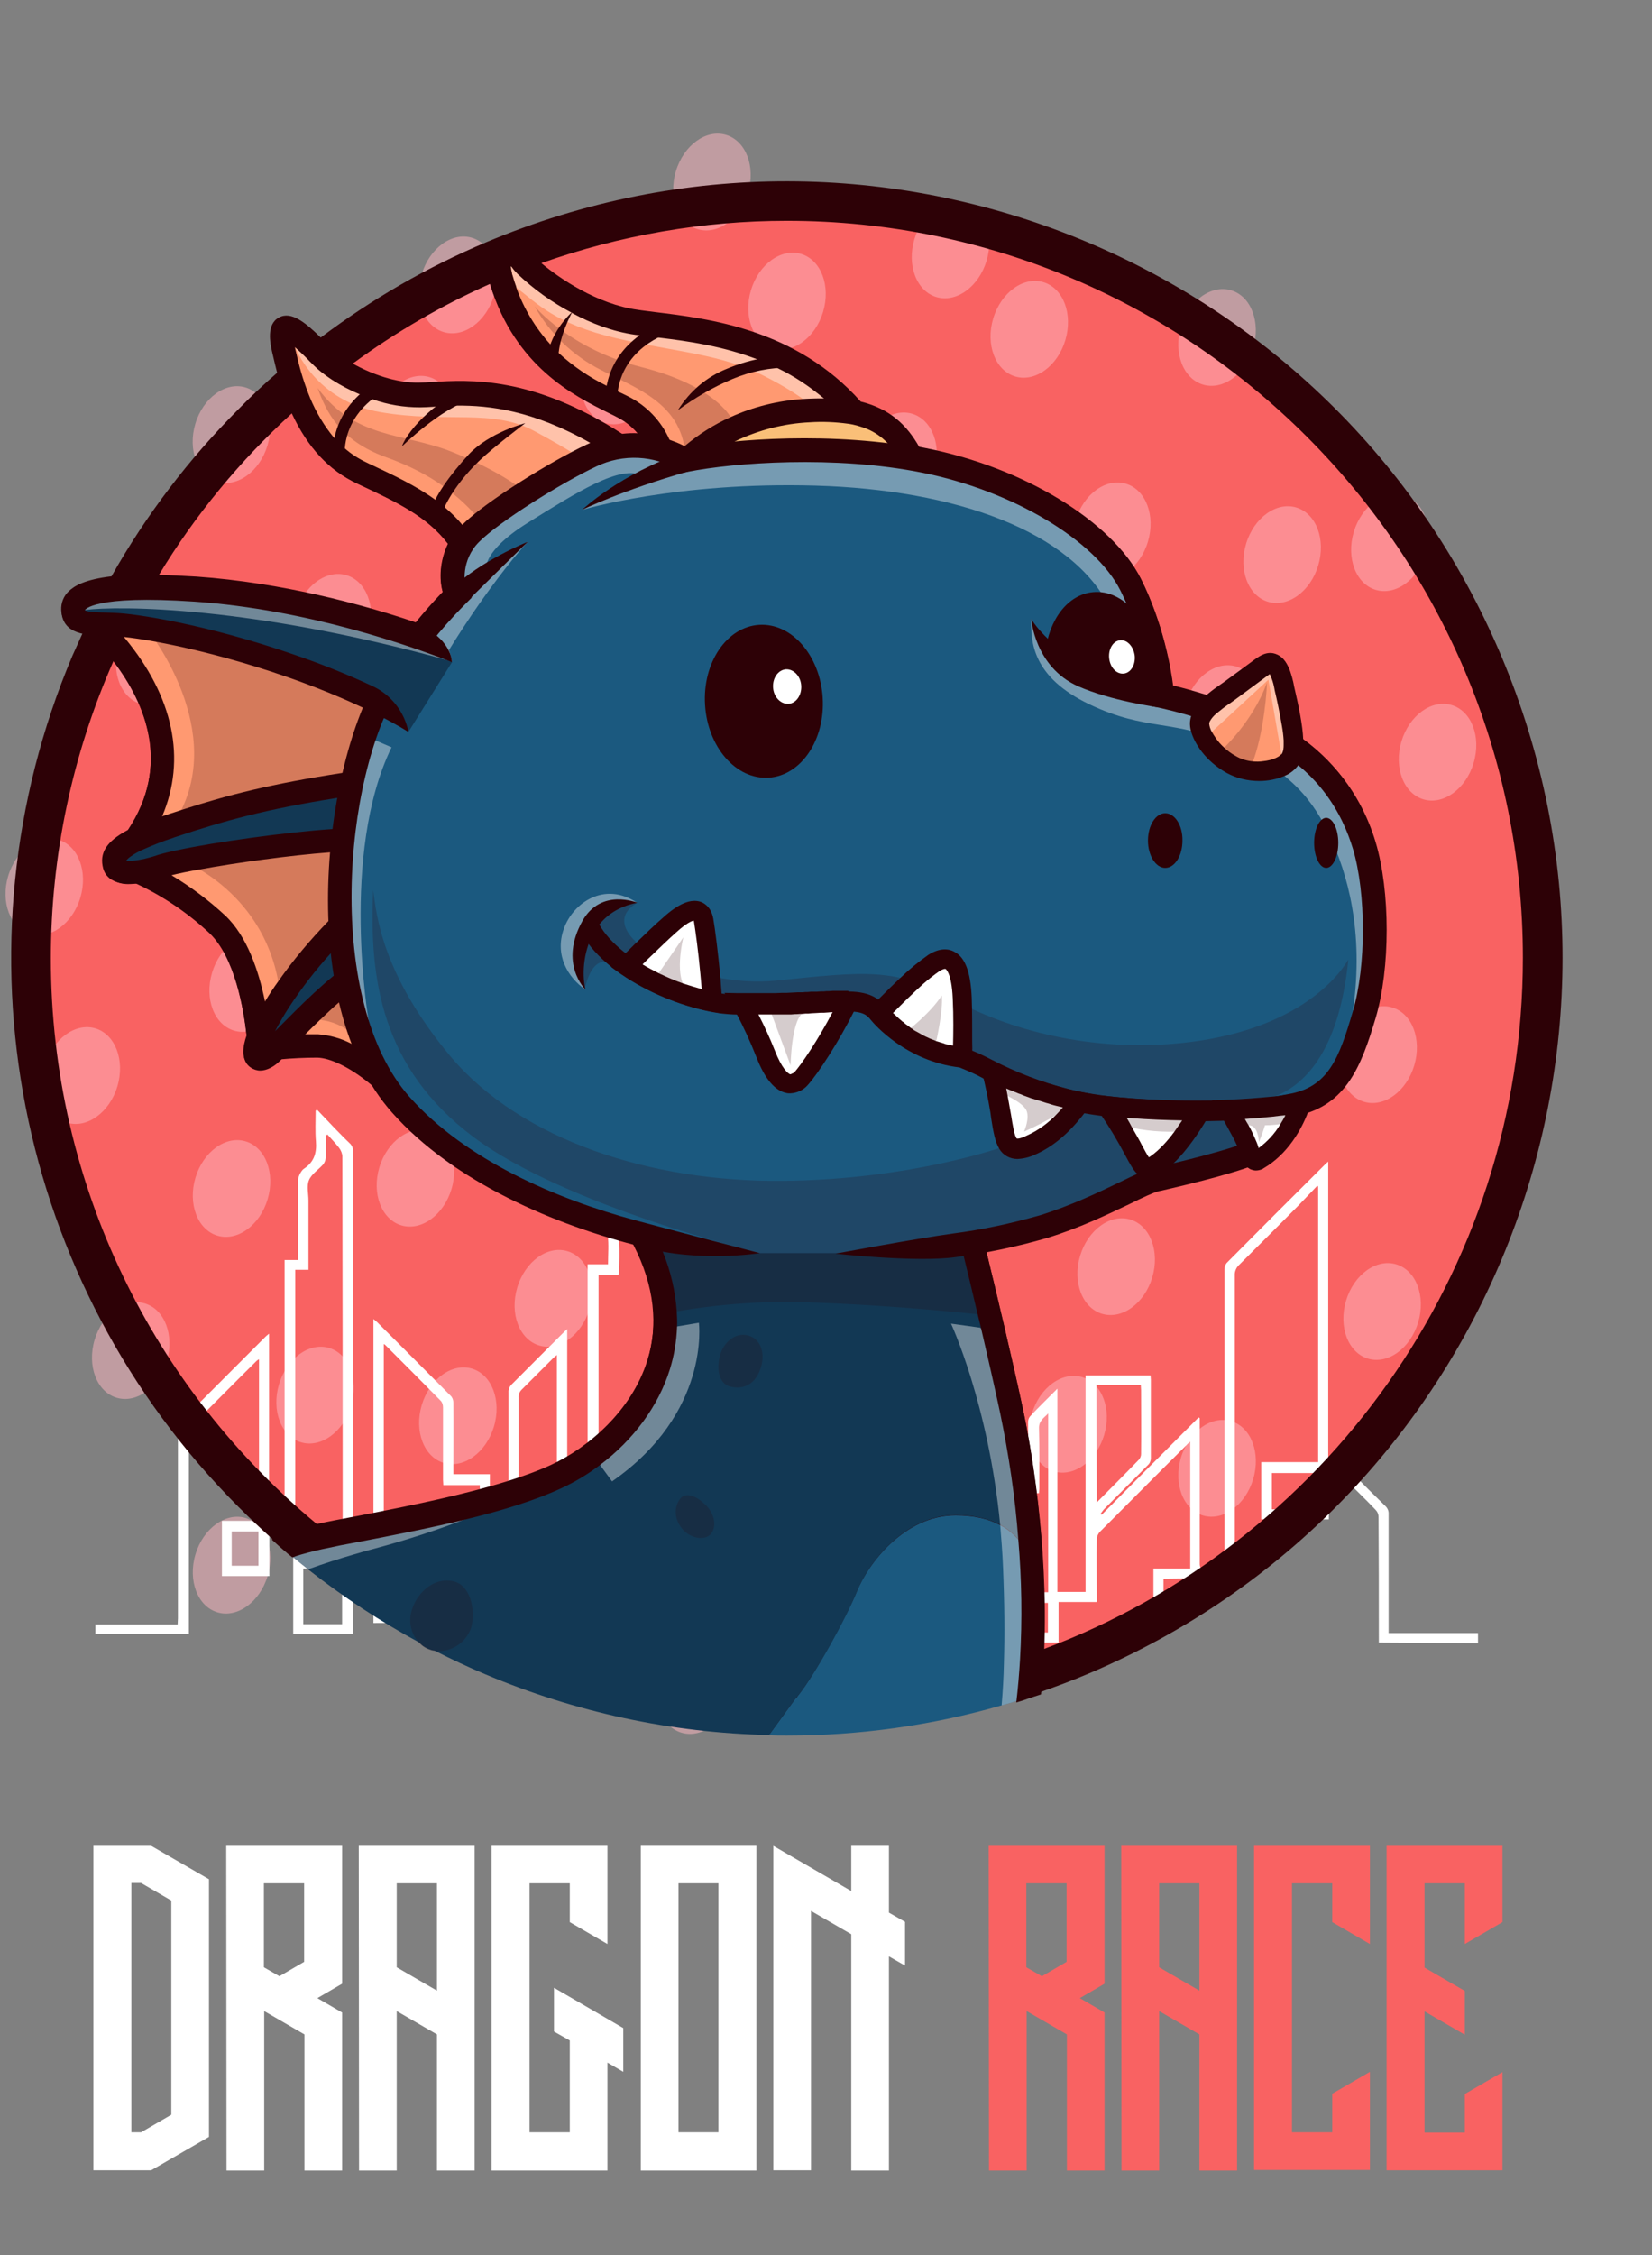 <svg width="96" height="131" viewBox="0 0 96 131" fill="none" xmlns="http://www.w3.org/2000/svg">
<rect x="0" y="0" width="96" height="131" fill="#808080" stroke="none"/>
<g clip-path="url(#clip0_801_12331)">
<path d="M45.725 99.609C69.974 99.609 89.632 79.935 89.632 55.665C89.632 31.396 69.974 11.722 45.725 11.722C21.477 11.722 1.819 31.396 1.819 55.665C1.819 79.935 21.477 99.609 45.725 99.609Z" fill="#F96262"/>
<path opacity="0.5" d="M38.093 22.463C38.545 20.95 37.974 19.442 36.816 19.095C35.658 18.748 34.352 19.693 33.899 21.206C33.447 22.719 34.018 24.227 35.176 24.574C36.334 24.921 37.64 23.976 38.093 22.463Z" fill="#FFB8C2"/>
<path opacity="0.5" d="M61.909 19.757C62.362 18.244 61.79 16.736 60.632 16.389C59.474 16.042 58.169 16.987 57.716 18.5C57.263 20.013 57.835 21.521 58.993 21.868C60.151 22.215 61.457 21.27 61.909 19.757Z" fill="#FFB8C2"/>
<path opacity="0.5" d="M47.831 18.115C48.284 16.602 47.712 15.095 46.554 14.748C45.396 14.4 44.09 15.346 43.638 16.858C43.185 18.371 43.757 19.879 44.915 20.226C46.073 20.573 47.378 19.628 47.831 18.115Z" fill="#FFB8C2"/>
<path opacity="0.5" d="M26.231 25.273C26.684 23.76 26.112 22.252 24.954 21.905C23.796 21.558 22.491 22.503 22.038 24.016C21.585 25.529 22.157 27.036 23.315 27.383C24.473 27.73 25.779 26.785 26.231 25.273Z" fill="#FFB8C2"/>
<path opacity="0.5" d="M15.544 25.872C15.997 24.359 15.425 22.852 14.267 22.504C13.109 22.157 11.804 23.102 11.351 24.615C10.898 26.128 11.47 27.636 12.628 27.983C13.786 28.33 15.092 27.385 15.544 25.872Z" fill="#FFB8C2"/>
<path opacity="0.5" d="M54.286 27.401C54.739 25.888 54.167 24.38 53.009 24.033C51.851 23.686 50.545 24.631 50.093 26.144C49.64 27.656 50.212 29.164 51.37 29.511C52.528 29.858 53.833 28.913 54.286 27.401Z" fill="#FFB8C2"/>
<path opacity="0.5" d="M57.331 15.145C57.784 13.632 57.212 12.124 56.054 11.777C54.896 11.43 53.59 12.375 53.138 13.888C52.685 15.4 53.257 16.908 54.415 17.255C55.573 17.602 56.878 16.657 57.331 15.145Z" fill="#FFB8C2"/>
<path opacity="0.5" d="M72.822 20.23C73.275 18.717 72.703 17.209 71.545 16.862C70.387 16.515 69.081 17.46 68.629 18.973C68.176 20.485 68.748 21.993 69.906 22.34C71.064 22.688 72.37 21.742 72.822 20.23Z" fill="#FFB8C2"/>
<path opacity="0.5" d="M28.703 17.178C29.155 15.665 28.583 14.157 27.425 13.81C26.267 13.463 24.962 14.408 24.509 15.921C24.056 17.434 24.628 18.942 25.786 19.289C26.944 19.636 28.25 18.691 28.703 17.178Z" fill="#FFB8C2"/>
<path opacity="0.5" d="M43.47 11.201C43.922 9.688 43.351 8.181 42.193 7.834C41.035 7.486 39.729 8.431 39.276 9.944C38.824 11.457 39.395 12.965 40.553 13.312C41.712 13.659 43.017 12.714 43.47 11.201Z" fill="#FFB8C2"/>
<path opacity="0.5" d="M38.087 44.355C38.54 42.843 37.968 41.335 36.81 40.988C35.652 40.641 34.346 41.586 33.894 43.099C33.441 44.611 34.013 46.119 35.171 46.466C36.329 46.813 37.634 45.868 38.087 44.355Z" fill="#FFB8C2"/>
<path opacity="0.5" d="M61.905 41.651C62.357 40.138 61.786 38.63 60.628 38.283C59.47 37.936 58.164 38.881 57.711 40.394C57.259 41.906 57.83 43.414 58.988 43.761C60.146 44.108 61.452 43.163 61.905 41.651Z" fill="#FFB8C2"/>
<path opacity="0.5" d="M48.025 40.012C48.481 38.5 47.913 36.991 46.756 36.641C45.599 36.291 44.291 37.233 43.834 38.745C43.378 40.257 43.946 41.766 45.103 42.116C46.261 42.466 47.569 41.524 48.025 40.012Z" fill="#FFB8C2"/>
<path opacity="0.5" d="M26.242 47.17C26.695 45.657 26.123 44.149 24.965 43.802C23.807 43.455 22.501 44.4 22.048 45.913C21.596 47.426 22.168 48.934 23.326 49.281C24.483 49.628 25.789 48.683 26.242 47.17Z" fill="#FFB8C2"/>
<path opacity="0.5" d="M11.087 38.773C11.54 37.261 10.968 35.753 9.81 35.406C8.652 35.059 7.346 36.004 6.894 37.517C6.441 39.029 7.013 40.537 8.171 40.884C9.329 41.231 10.634 40.286 11.087 38.773Z" fill="#FFB8C2"/>
<path opacity="0.5" d="M4.669 52.142C5.122 50.629 4.55 49.121 3.392 48.774C2.234 48.427 0.928 49.372 0.475 50.885C0.023 52.398 0.594 53.905 1.752 54.252C2.91 54.6 4.216 53.654 4.669 52.142Z" fill="#FFB8C2"/>
<path opacity="0.5" d="M9.693 79.077C10.145 77.564 9.574 76.057 8.416 75.71C7.258 75.362 5.952 76.308 5.499 77.82C5.047 79.333 5.618 80.841 6.776 81.188C7.934 81.535 9.24 80.59 9.693 79.077Z" fill="#FFB8C2"/>
<path opacity="0.5" d="M42.518 98.534C42.971 97.021 42.399 95.514 41.241 95.167C40.083 94.82 38.778 95.764 38.325 97.277C37.872 98.79 38.444 100.298 39.602 100.645C40.76 100.992 42.066 100.047 42.518 98.534Z" fill="#FFB8C2"/>
<path opacity="0.5" d="M82.413 76.807C82.866 75.294 82.294 73.786 81.136 73.439C79.978 73.092 78.672 74.037 78.22 75.55C77.767 77.063 78.339 78.57 79.497 78.918C80.655 79.265 81.96 78.32 82.413 76.807Z" fill="#FFB8C2"/>
<path opacity="0.5" d="M66.959 74.203C67.412 72.69 66.84 71.183 65.682 70.835C64.524 70.488 63.218 71.433 62.766 72.946C62.313 74.459 62.885 75.967 64.043 76.314C65.201 76.661 66.506 75.716 66.959 74.203Z" fill="#FFB8C2"/>
<path opacity="0.5" d="M82.183 61.888C82.636 60.375 82.064 58.867 80.906 58.52C79.748 58.173 78.443 59.118 77.99 60.631C77.537 62.144 78.109 63.651 79.267 63.999C80.425 64.346 81.731 63.401 82.183 61.888Z" fill="#FFB8C2"/>
<path opacity="0.5" d="M15.556 47.772C16.009 46.259 15.438 44.751 14.28 44.404C13.121 44.057 11.816 45.002 11.363 46.515C10.91 48.028 11.482 49.535 12.64 49.882C13.798 50.229 15.104 49.284 15.556 47.772Z" fill="#FFB8C2"/>
<path opacity="0.5" d="M21.413 36.779C21.866 35.267 21.294 33.759 20.136 33.412C18.978 33.065 17.673 34.01 17.22 35.523C16.767 37.035 17.339 38.543 18.497 38.89C19.655 39.237 20.961 38.292 21.413 36.779Z" fill="#FFB8C2"/>
<path opacity="0.5" d="M54.281 49.294C54.734 47.781 54.162 46.273 53.004 45.926C51.846 45.579 50.54 46.524 50.088 48.037C49.635 49.55 50.207 51.058 51.365 51.405C52.523 51.752 53.828 50.807 54.281 49.294Z" fill="#FFB8C2"/>
<path opacity="0.5" d="M57.34 37.043C57.793 35.53 57.221 34.022 56.063 33.675C54.905 33.328 53.599 34.273 53.147 35.786C52.694 37.299 53.266 38.807 54.424 39.154C55.582 39.501 56.888 38.556 57.34 37.043Z" fill="#FFB8C2"/>
<path opacity="0.5" d="M73.108 42.086C73.564 40.575 72.996 39.066 71.839 38.716C70.682 38.366 69.374 39.308 68.918 40.819C68.462 42.331 69.03 43.84 70.187 44.19C71.344 44.54 72.652 43.598 73.108 42.086Z" fill="#FFB8C2"/>
<path opacity="0.5" d="M28.699 39.072C29.151 37.559 28.579 36.052 27.422 35.705C26.264 35.358 24.958 36.303 24.505 37.815C24.052 39.328 24.624 40.836 25.782 41.183C26.94 41.53 28.246 40.585 28.699 39.072Z" fill="#FFB8C2"/>
<path opacity="0.5" d="M43.465 33.095C43.918 31.582 43.346 30.074 42.188 29.727C41.03 29.38 39.724 30.325 39.272 31.838C38.819 33.351 39.391 34.858 40.549 35.206C41.707 35.553 43.013 34.608 43.465 33.095Z" fill="#FFB8C2"/>
<path opacity="0.5" d="M38.081 66.25C38.534 64.737 37.962 63.23 36.804 62.882C35.646 62.535 34.341 63.48 33.888 64.993C33.435 66.506 34.007 68.014 35.165 68.361C36.323 68.708 37.629 67.763 38.081 66.25Z" fill="#FFB8C2"/>
<path opacity="0.5" d="M16.517 57.754C16.97 56.241 16.398 54.733 15.24 54.386C14.082 54.039 12.776 54.984 12.324 56.497C11.871 58.01 12.443 59.518 13.601 59.865C14.759 60.212 16.064 59.267 16.517 57.754Z" fill="#FFB8C2"/>
<path opacity="0.5" d="M6.821 63.103C7.273 61.59 6.702 60.082 5.544 59.735C4.386 59.388 3.08 60.333 2.627 61.846C2.175 63.359 2.746 64.866 3.904 65.213C5.062 65.561 6.368 64.615 6.821 63.103Z" fill="#FFB8C2"/>
<path opacity="0.5" d="M20.408 81.665C20.86 80.152 20.288 78.644 19.131 78.297C17.973 77.95 16.667 78.895 16.214 80.408C15.761 81.921 16.333 83.429 17.491 83.776C18.649 84.123 19.955 83.178 20.408 81.665Z" fill="#FFB8C2"/>
<path opacity="0.5" d="M61.916 63.549C62.369 62.036 61.797 60.528 60.639 60.181C59.481 59.834 58.175 60.779 57.722 62.292C57.27 63.805 57.842 65.313 58.999 65.66C60.157 66.007 61.463 65.062 61.916 63.549Z" fill="#FFB8C2"/>
<path opacity="0.5" d="M47.822 61.902C48.274 60.39 47.703 58.882 46.545 58.535C45.387 58.188 44.081 59.133 43.628 60.645C43.176 62.158 43.747 63.666 44.905 64.013C46.063 64.36 47.369 63.415 47.822 61.902Z" fill="#FFB8C2"/>
<path opacity="0.5" d="M26.238 69.064C26.691 67.552 26.119 66.044 24.961 65.697C23.803 65.35 22.497 66.295 22.044 67.808C21.592 69.32 22.164 70.828 23.322 71.175C24.48 71.522 25.785 70.577 26.238 69.064Z" fill="#FFB8C2"/>
<path opacity="0.5" d="M15.551 69.663C16.004 68.15 15.432 66.642 14.274 66.296C13.116 65.948 11.81 66.893 11.358 68.406C10.905 69.919 11.477 71.427 12.635 71.774C13.793 72.121 15.098 71.176 15.551 69.663Z" fill="#FFB8C2"/>
<path opacity="0.5" d="M54.277 71.188C54.729 69.675 54.158 68.167 53 67.82C51.842 67.473 50.536 68.418 50.083 69.931C49.631 71.444 50.202 72.951 51.36 73.298C52.518 73.645 53.824 72.7 54.277 71.188Z" fill="#FFB8C2"/>
<path opacity="0.5" d="M57.336 58.938C57.789 57.425 57.217 55.917 56.059 55.57C54.901 55.223 53.596 56.168 53.143 57.681C52.69 59.194 53.262 60.701 54.42 61.048C55.578 61.395 56.884 60.45 57.336 58.938Z" fill="#FFB8C2"/>
<path opacity="0.5" d="M66.541 53.48C66.994 51.967 66.422 50.459 65.264 50.112C64.106 49.765 62.8 50.71 62.347 52.223C61.895 53.736 62.467 55.243 63.624 55.59C64.782 55.938 66.088 54.992 66.541 53.48Z" fill="#FFB8C2"/>
<path opacity="0.5" d="M76.264 52.139C76.717 50.626 76.145 49.118 74.987 48.771C73.829 48.424 72.524 49.369 72.071 50.882C71.618 52.395 72.19 53.903 73.348 54.249C74.506 54.597 75.812 53.652 76.264 52.139Z" fill="#FFB8C2"/>
<path opacity="0.5" d="M85.634 44.32C86.086 42.807 85.515 41.3 84.357 40.953C83.199 40.606 81.893 41.551 81.44 43.063C80.988 44.576 81.559 46.084 82.717 46.431C83.875 46.778 85.181 45.833 85.634 44.32Z" fill="#FFB8C2"/>
<path opacity="0.5" d="M66.707 31.465C67.16 29.952 66.588 28.444 65.43 28.097C64.272 27.75 62.966 28.695 62.514 30.208C62.061 31.721 62.633 33.229 63.791 33.576C64.948 33.923 66.254 32.978 66.707 31.465Z" fill="#FFB8C2"/>
<path opacity="0.5" d="M76.604 32.845C77.057 31.332 76.485 29.824 75.327 29.477C74.169 29.13 72.864 30.075 72.411 31.588C71.958 33.101 72.53 34.608 73.688 34.956C74.846 35.303 76.152 34.358 76.604 32.845Z" fill="#FFB8C2"/>
<path opacity="0.5" d="M82.863 32.153C83.316 30.64 82.744 29.133 81.586 28.786C80.428 28.439 79.122 29.384 78.67 30.896C78.217 32.409 78.789 33.917 79.947 34.264C81.105 34.611 82.41 33.666 82.863 32.153Z" fill="#FFB8C2"/>
<path opacity="0.5" d="M72.828 64.022C73.281 62.509 72.709 61.001 71.551 60.654C70.393 60.307 69.087 61.252 68.634 62.765C68.182 64.278 68.753 65.785 69.911 66.132C71.069 66.479 72.375 65.534 72.828 64.022Z" fill="#FFB8C2"/>
<path opacity="0.5" d="M28.693 60.967C29.145 59.454 28.574 57.946 27.416 57.599C26.258 57.252 24.952 58.197 24.499 59.71C24.047 61.223 24.618 62.731 25.776 63.078C26.934 63.425 28.24 62.48 28.693 60.967Z" fill="#FFB8C2"/>
<path opacity="0.5" d="M43.475 54.994C43.928 53.481 43.356 51.974 42.198 51.627C41.04 51.279 39.734 52.224 39.282 53.737C38.829 55.25 39.401 56.758 40.559 57.105C41.717 57.452 43.023 56.507 43.475 54.994Z" fill="#FFB8C2"/>
<path opacity="0.5" d="M38.355 88.322C38.811 86.81 38.243 85.301 37.086 84.951C35.929 84.601 34.621 85.543 34.165 87.055C33.708 88.567 34.276 90.076 35.434 90.425C36.591 90.775 37.899 89.834 38.355 88.322Z" fill="#FFB8C2"/>
<path opacity="0.5" d="M64.162 83.358C64.615 81.845 64.043 80.337 62.885 79.99C61.727 79.643 60.422 80.588 59.969 82.101C59.516 83.613 60.088 85.121 61.246 85.468C62.404 85.815 63.71 84.87 64.162 83.358Z" fill="#FFB8C2"/>
<path opacity="0.5" d="M47.832 83.802C48.285 82.289 47.713 80.781 46.555 80.434C45.397 80.087 44.091 81.032 43.639 82.545C43.186 84.058 43.758 85.566 44.916 85.913C46.074 86.26 47.379 85.315 47.832 83.802Z" fill="#FFB8C2"/>
<path opacity="0.5" d="M26.233 90.958C26.686 89.445 26.114 87.938 24.956 87.59C23.798 87.243 22.492 88.188 22.04 89.701C21.587 91.214 22.159 92.722 23.317 93.069C24.475 93.416 25.781 92.471 26.233 90.958Z" fill="#FFB8C2"/>
<path opacity="0.5" d="M15.552 91.542C16.005 90.029 15.433 88.521 14.275 88.174C13.117 87.827 11.811 88.772 11.358 90.285C10.906 91.798 11.477 93.306 12.636 93.653C13.793 94 15.099 93.055 15.552 91.542Z" fill="#FFB8C2"/>
<path opacity="0.5" d="M54.612 93.238C55.068 91.726 54.5 90.217 53.343 89.867C52.186 89.517 50.878 90.459 50.422 91.971C49.965 93.483 50.533 94.992 51.691 95.341C52.848 95.691 54.156 94.749 54.612 93.238Z" fill="#FFB8C2"/>
<path opacity="0.5" d="M57.331 80.829C57.784 79.316 57.212 77.809 56.054 77.462C54.896 77.114 53.59 78.059 53.138 79.572C52.685 81.085 53.257 82.593 54.415 82.94C55.573 83.287 56.878 82.342 57.331 80.829Z" fill="#FFB8C2"/>
<path opacity="0.5" d="M72.824 85.917C73.276 84.404 72.705 82.896 71.547 82.549C70.389 82.202 69.083 83.147 68.63 84.66C68.178 86.173 68.749 87.681 69.907 88.028C71.066 88.375 72.371 87.43 72.824 85.917Z" fill="#FFB8C2"/>
<path opacity="0.5" d="M28.703 82.864C29.156 81.352 28.584 79.844 27.426 79.497C26.268 79.15 24.963 80.095 24.51 81.607C24.057 83.12 24.629 84.628 25.787 84.975C26.945 85.322 28.251 84.377 28.703 82.864Z" fill="#FFB8C2"/>
<path opacity="0.5" d="M34.251 76.043C34.704 74.53 34.132 73.022 32.974 72.675C31.816 72.328 30.511 73.273 30.058 74.786C29.605 76.299 30.177 77.807 31.335 78.154C32.493 78.501 33.799 77.556 34.251 76.043Z" fill="#FFB8C2"/>
<path opacity="0.5" d="M34.606 51.598C35.058 50.085 34.486 48.577 33.328 48.23C32.171 47.883 30.865 48.828 30.412 50.341C29.959 51.854 30.531 53.361 31.689 53.709C32.847 54.056 34.153 53.111 34.606 51.598Z" fill="#FFB8C2"/>
<path opacity="0.5" d="M36.156 31.601C36.609 30.088 36.037 28.58 34.879 28.233C33.721 27.886 32.416 28.831 31.963 30.344C31.51 31.857 32.082 33.364 33.24 33.712C34.398 34.059 35.704 33.114 36.156 31.601Z" fill="#FFB8C2"/>
<path opacity="0.5" d="M43.471 76.888C43.923 75.375 43.352 73.867 42.194 73.52C41.035 73.173 39.73 74.118 39.277 75.631C38.825 77.144 39.396 78.651 40.554 78.999C41.712 79.346 43.018 78.401 43.471 76.888Z" fill="#FFB8C2"/>
<path d="M80.126 95.411V95.06C80.126 92.752 80.126 90.445 80.109 88.121C80.109 87.953 80.042 87.803 79.925 87.686C79.324 87.05 78.672 86.448 78.071 85.813C77.82 85.562 77.569 85.495 77.219 85.562V88.254H73.292V84.927H76.6V68.925L76.55 68.874C76.183 69.259 75.815 69.644 75.431 70.045C74.295 71.199 73.142 72.336 72.006 73.473C71.839 73.623 71.739 73.857 71.755 74.091C71.755 79.86 71.755 85.629 71.755 91.381V91.682H69.75V93.689H67.027V91.114H69.166V83.74C69.065 83.823 68.999 83.873 68.948 83.94C67.261 85.612 65.59 87.301 63.903 88.99C63.803 89.107 63.736 89.258 63.736 89.408C63.719 90.495 63.736 91.599 63.736 92.686V93.053H61.514V95.411H59.325V92.485H60.912V82.101C60.662 82.368 60.361 82.519 60.378 82.971C60.411 84.141 60.394 85.311 60.394 86.482C60.394 86.549 60.378 86.632 60.378 86.733H59.125V88.305H57.454V94.943H55.449V94.575C55.449 89.776 55.449 84.994 55.449 80.195C55.466 80.011 55.399 79.844 55.265 79.727C54.948 79.425 54.664 79.125 54.346 78.824C54.246 78.757 54.129 78.69 53.996 78.64V80.663H52.993V90.696H51.356V86.816H48.683V90.495H46.544V86.198H48.065V85.796C48.065 83.088 48.065 80.362 48.065 77.653C48.081 77.469 48.014 77.302 47.881 77.185C47.196 76.516 46.528 75.847 45.859 75.162C45.776 75.078 45.692 74.994 45.559 74.877V94.625H43.871V79.961C43.737 80.094 43.671 80.145 43.604 80.211C43.102 80.713 42.601 81.231 42.1 81.716C41.967 81.833 41.9 82.001 41.9 82.185C41.9 85.044 41.9 87.886 41.9 90.746V91.08H40.379V94.926H36.269V90.495H39.778V74.459H38.725V71.617H37.439C37.439 70.864 37.405 70.145 37.456 69.443C37.489 68.891 37.322 68.507 36.837 68.222C36.821 68.306 36.821 68.373 36.821 68.456C36.821 68.958 36.821 69.46 36.821 69.978C36.821 70.112 36.77 70.246 36.67 70.346C36.052 70.781 35.902 71.366 35.969 72.102C36.019 72.72 35.985 73.339 35.969 73.958C35.969 73.974 35.952 73.991 35.935 74.041H34.782V87.703H32.995V90.06H30.94V87.134H32.36V78.707C32.276 78.773 32.209 78.84 32.143 78.891C31.541 79.492 30.94 80.094 30.338 80.696C30.205 80.813 30.121 80.997 30.138 81.181C30.138 85.546 30.138 89.927 30.138 94.291V94.659H27.882V86.265H25.761C25.761 86.147 25.744 86.064 25.744 85.964C25.744 84.559 25.744 83.154 25.744 81.75C25.744 81.616 25.71 81.482 25.627 81.382C24.558 80.295 23.488 79.225 22.419 78.155C22.386 78.121 22.352 78.088 22.302 78.071V90.462H24.541C24.558 90.595 24.558 90.696 24.558 90.779C24.558 91.85 24.558 92.92 24.558 93.973C24.558 94.207 24.491 94.274 24.257 94.274C23.422 94.257 22.57 94.274 21.701 94.274V91.097H20.515V94.893H17.039V90.495H19.913V90.144C19.913 82.486 19.913 74.811 19.896 67.152C19.88 66.985 19.813 66.818 19.713 66.684C19.495 66.4 19.245 66.149 19.028 65.898L18.927 65.965C18.927 66.4 18.944 66.834 18.927 67.269C18.911 67.403 18.86 67.537 18.777 67.637C18.51 67.938 18.109 68.189 17.958 68.54C17.808 68.891 17.925 69.326 17.925 69.727C17.925 71.048 17.925 72.386 17.925 73.757H17.156V88.923H15.653V91.549H12.896V88.338H15.051V78.957C15.001 78.974 14.968 79.007 14.918 79.041C13.648 80.295 12.395 81.566 11.125 82.837C11.025 82.954 10.975 83.104 10.975 83.255C10.975 87.034 10.975 90.796 10.975 94.575V94.926H5.545V94.358H10.323C10.323 94.224 10.34 94.124 10.34 94.007C10.34 90.345 10.34 86.683 10.34 83.021C10.323 82.837 10.407 82.653 10.54 82.536C12.161 80.914 13.781 79.292 15.402 77.67C15.452 77.62 15.519 77.553 15.636 77.469V88.321H16.538V73.189H17.323V72.821C17.323 71.383 17.323 69.945 17.323 68.49C17.357 68.339 17.407 68.189 17.507 68.055C17.557 67.971 17.624 67.905 17.708 67.854C18.259 67.47 18.409 66.951 18.359 66.299C18.309 65.714 18.343 65.112 18.343 64.51L18.426 64.46C18.777 64.828 19.111 65.179 19.462 65.547C19.746 65.831 20.03 66.132 20.314 66.4C20.448 66.517 20.531 66.701 20.515 66.885C20.515 71.45 20.515 76.014 20.515 80.596C20.515 83.79 20.515 86.984 20.515 90.177C20.515 90.261 20.531 90.361 20.531 90.462H21.701V76.616C21.818 76.717 21.868 76.75 21.918 76.8C23.355 78.222 24.775 79.66 26.195 81.081C26.295 81.181 26.345 81.332 26.345 81.466C26.362 82.753 26.345 84.024 26.345 85.311V85.629H28.467V94.04H29.553V93.706C29.553 89.442 29.553 85.161 29.553 80.897C29.536 80.696 29.62 80.512 29.77 80.379C30.756 79.392 31.742 78.406 32.727 77.419C32.794 77.352 32.861 77.285 32.961 77.202V87.05H34.148V73.439H35.334C35.334 72.854 35.384 72.302 35.317 71.751C35.25 71.065 35.417 70.53 35.985 70.129C36.102 70.011 36.169 69.861 36.169 69.694C36.186 68.808 36.169 67.938 36.169 67.052V66.784L36.253 66.717C36.353 66.851 36.453 66.968 36.57 67.102C36.988 67.52 37.405 67.921 37.806 68.356C37.907 68.473 37.974 68.624 37.99 68.791C38.007 69.526 38.007 70.246 38.007 70.998H39.26V73.841H40.346V90.462H41.282V90.127C41.282 87.402 41.282 84.659 41.282 81.934C41.282 81.75 41.348 81.583 41.482 81.466C42.451 80.496 43.403 79.526 44.422 78.506V94.007H44.924V73.423C45.041 73.54 45.107 73.59 45.174 73.673C46.26 74.76 47.346 75.847 48.432 76.917C48.566 77.051 48.649 77.218 48.633 77.402C48.633 80.211 48.633 83.021 48.633 85.83V86.164H51.907V90.094H52.325V80.078H53.361V78.088C53.712 78.088 54.046 78.088 54.363 78.088C54.43 78.088 54.514 78.171 54.564 78.222C54.998 78.656 55.449 79.091 55.867 79.543C55.95 79.66 56 79.793 56 79.944C56 84.643 56 89.358 56 94.073V94.358H56.786V87.719H58.473V86.147H59.726C59.726 86.014 59.743 85.913 59.743 85.796C59.743 84.743 59.743 83.689 59.743 82.619C59.743 82.486 59.776 82.368 59.86 82.268C60.361 81.733 60.879 81.231 61.447 80.663V92.468H63.084V79.894H66.86C66.86 79.961 66.877 80.061 66.877 80.144C66.877 81.683 66.877 83.221 66.877 84.743C66.86 84.877 66.81 85.01 66.71 85.094C65.858 85.964 64.989 86.816 64.137 87.686C64.07 87.769 64.02 87.836 63.953 87.937L64.02 87.987C65.891 86.097 67.762 84.225 69.65 82.335L69.717 82.368V82.653C69.717 85.362 69.717 88.087 69.717 90.796C69.717 91.047 69.767 91.147 70.034 91.13C70.385 91.097 70.736 91.13 71.137 91.13C71.137 91.013 71.154 90.896 71.154 90.796C71.154 85.111 71.154 79.409 71.154 73.724C71.154 73.59 71.204 73.456 71.287 73.356C73.192 71.433 75.097 69.526 77.018 67.62C77.051 67.587 77.102 67.553 77.185 67.47V84.96C77.235 84.977 77.285 84.977 77.335 84.977C77.837 84.877 78.188 85.111 78.522 85.479C79.156 86.164 79.825 86.816 80.493 87.469C80.627 87.585 80.71 87.769 80.694 87.953C80.694 90.127 80.694 92.301 80.694 94.475V94.859H85.889V95.445L80.126 95.411ZM63.736 87.268C64.588 86.398 65.407 85.596 66.192 84.776C66.259 84.693 66.309 84.576 66.309 84.459C66.326 83.221 66.309 81.984 66.309 80.746C66.309 80.646 66.292 80.546 66.292 80.445H63.719L63.736 87.268ZM36.854 91.114V94.341H39.761V91.114H36.854ZM17.624 91.114V94.341H19.88V91.114H17.624ZM76.634 85.562H73.91V87.669H76.634V85.562ZM22.302 93.689H23.939V91.13H22.302V93.689ZM15.018 88.957H13.464V90.947H15.018V88.957ZM48.031 89.893V86.783H47.112V89.893H48.031ZM67.612 91.699V93.087H69.149V91.682L67.612 91.699ZM60.896 93.104H59.893V94.826H60.896V93.104ZM31.541 87.719V89.458H32.36V87.719H31.541Z" fill="white"/>
<path d="M87.243 38.108C77.569 15.166 51.155 4.414 28.233 14.079C24.825 15.517 21.6 17.373 18.627 19.614C17.758 18.761 16.939 18.042 16.204 18.444C15.469 18.845 15.703 19.932 15.803 20.4C15.903 20.835 16.003 21.253 16.104 21.654C15.335 22.323 14.583 23.025 13.865 23.761C10.975 26.654 8.485 29.915 6.48 33.476C4.927 33.66 4.325 34.028 3.991 34.346C3.69 34.63 3.54 35.031 3.557 35.432C3.607 36.269 4.141 36.603 4.81 36.754C4.609 37.205 4.409 37.64 4.208 38.091C-2.942 54.996 0.884 74.56 13.865 87.536C14.483 88.155 15.118 88.757 15.77 89.342C15.97 89.509 16.154 89.693 16.354 89.86L16.488 89.977C16.638 90.111 16.805 90.245 16.973 90.379C17.273 90.63 17.557 90.864 17.858 91.098C19.896 92.703 22.068 94.124 24.34 95.362C24.574 95.612 24.892 95.78 25.242 95.83C26.212 96.315 27.181 96.783 28.183 97.201C33.396 99.408 38.992 100.612 44.673 100.729C45.024 100.746 45.375 100.746 45.725 100.746C49.952 100.746 54.146 100.161 58.206 98.99C58.473 98.907 58.74 98.84 59.008 98.756L59.442 98.622L59.743 98.522C59.977 98.438 60.211 98.371 60.444 98.288C61.397 97.954 62.349 97.602 63.285 97.201C86.19 87.503 96.916 61.05 87.243 38.108ZM28.484 16.487C29.954 21.253 33.329 22.925 35.35 23.928C35.534 24.012 35.684 24.096 35.835 24.179C36.303 24.413 36.72 24.748 37.071 25.166C36.77 25.149 36.453 25.166 36.152 25.199C30.94 21.838 27.331 22.055 25.092 22.189C24.825 22.206 24.574 22.223 24.357 22.223C23.004 22.256 21.534 21.704 20.498 21.119C22.987 19.297 25.66 17.741 28.484 16.487ZM16.956 24.012C17.875 25.985 19.111 27.323 20.732 28.075L20.832 28.125C23.087 29.179 24.808 29.998 26.028 31.587C25.56 32.573 25.51 33.627 25.727 34.379C25.192 34.931 24.674 35.516 24.157 36.151C21.099 35.115 16.404 33.844 11.426 33.493C10.607 33.443 9.872 33.409 9.237 33.392C11.342 29.915 13.948 26.754 16.956 24.012ZM2.955 55.665C2.955 49.712 4.192 43.827 6.597 38.392C8.469 40.85 9.956 44.412 7.433 48.208C6.163 48.877 5.762 49.562 5.996 50.448C6.079 50.749 6.28 51 6.564 51.134C6.865 51.284 7.199 51.351 7.516 51.334C7.667 51.334 7.817 51.318 7.967 51.301C9.504 52.02 10.925 52.99 12.161 54.144C13.665 55.548 14.166 58.642 14.333 60.13C14.099 60.799 13.982 61.568 14.567 61.953C14.717 62.053 14.918 62.12 15.101 62.12C15.486 62.12 15.92 61.902 16.304 61.501C17.023 61.434 17.741 61.401 18.459 61.401C19.178 61.417 20.347 61.936 21.6 62.989C21.934 63.541 22.335 64.059 22.77 64.544C23.388 65.23 24.056 65.865 24.758 66.451L24.791 66.484V66.467C28.2 69.276 32.727 71.132 36.837 72.219C38.04 74.56 38.291 76.851 37.623 79.008C36.687 82.001 34.131 84.108 32.042 85.078C29.085 86.449 24.04 87.419 20.698 88.071C19.796 88.238 19.011 88.389 18.409 88.523C8.97 80.697 2.955 68.875 2.955 55.665ZM60.628 95.796C60.912 89.543 59.876 83.857 59.409 81.7C58.79 78.824 57.871 75.012 57.303 72.637C58.473 72.437 59.642 72.169 60.779 71.818C62.666 71.25 64.354 70.43 65.59 69.845C66.342 69.494 66.977 69.176 67.294 69.093L67.461 69.059C68.999 68.708 71.02 68.206 72.423 67.738C72.49 67.805 72.557 67.838 72.641 67.889C72.741 67.922 72.841 67.956 72.941 67.956C73.075 67.956 73.209 67.922 73.326 67.872L73.376 67.838C74.813 67.002 75.598 65.564 75.982 64.561C78.321 63.758 79.123 61.668 79.891 59.06C80.76 56.184 80.76 51.702 79.891 48.86C79.19 46.469 77.72 44.378 75.698 42.907C75.665 42.088 75.447 41.034 75.163 39.813L75.13 39.63C74.913 38.66 74.612 38.158 74.144 37.991C73.626 37.79 73.175 38.125 72.958 38.275C72.591 38.543 71.688 39.212 71.087 39.646L70.703 39.914C70.485 40.064 70.302 40.215 70.118 40.365C69.266 40.098 68.581 39.914 68.146 39.813C68.013 38.743 67.562 36.151 66.292 33.61C64.621 30.282 59.492 27.155 53.828 26.035L53.411 25.951C52.692 24.681 51.707 23.744 50.019 23.326C46.26 19.113 41.215 18.511 38.057 18.126C37.706 18.076 37.355 18.042 37.054 17.992C34.715 17.674 32.51 16.17 31.458 15.283C36.035 13.661 40.864 12.825 45.725 12.825C69.316 12.825 88.496 32.038 88.496 55.632C88.496 74.025 76.884 89.727 60.628 95.796Z" fill="#2D0106"/>
<path d="M59.943 96.097C59.893 96.916 59.826 97.752 59.726 98.588L59.442 98.689C59.292 98.739 59.158 98.772 59.008 98.823C58.74 98.906 58.473 98.99 58.206 99.057C54.146 100.227 49.952 100.812 45.725 100.812C45.374 100.812 45.024 100.812 44.673 100.796C45.575 99.558 46.193 98.705 46.193 98.705C46.243 98.655 46.31 98.588 46.36 98.505C47.329 97.318 49.15 93.973 49.785 92.452C50.437 90.83 52.559 88.02 55.532 88.02C56.585 88.02 57.454 88.221 58.122 88.589C58.506 88.79 58.84 89.057 59.124 89.375C59.308 89.576 59.459 89.793 59.576 90.044C59.743 90.378 59.876 90.746 59.926 91.131C60.027 92.786 60.027 94.442 59.943 96.097Z" fill="#1B597F"/>
<path d="M59.943 91.114C59.876 90.73 59.759 90.379 59.592 90.027C59.475 89.793 59.325 89.559 59.141 89.359C58.857 89.041 58.523 88.773 58.139 88.573C57.454 88.221 56.602 88.004 55.549 88.004C52.559 88.004 50.453 90.813 49.802 92.435C49.184 93.974 47.346 97.301 46.377 98.488C46.31 98.555 46.26 98.622 46.21 98.689C46.21 98.689 45.592 99.542 44.69 100.779C39.026 100.662 33.429 99.458 28.2 97.251C27.197 96.833 26.212 96.365 25.259 95.88C25.192 95.863 25.125 95.863 25.075 95.846C24.808 95.763 24.558 95.629 24.374 95.412C22.085 94.174 19.93 92.753 17.891 91.148C17.591 90.914 17.29 90.663 17.006 90.429C16.839 90.295 16.688 90.161 16.521 90.027L16.388 89.91C16.906 89.726 17.373 89.576 17.741 89.475C18.058 89.392 18.509 89.275 19.094 89.175C19.846 89.024 20.798 88.84 21.834 88.639C22.152 88.573 22.503 88.506 22.837 88.439H22.853C26.028 87.803 29.837 86.934 32.31 85.797C33.429 85.278 34.465 84.593 35.367 83.757C36.303 82.904 37.088 81.901 37.673 80.781C38.391 79.393 38.742 77.838 38.658 76.282C38.575 74.978 38.257 73.707 37.706 72.537C37.606 72.303 37.489 72.069 37.355 71.835L37.288 71.701C37.205 71.534 37.105 71.383 37.021 71.216L38.057 71.182L38.592 71.166L56.117 70.664C56.117 70.664 56.184 70.965 56.318 71.467C56.368 71.667 56.418 71.885 56.485 72.135C56.485 72.169 56.502 72.202 56.502 72.236C56.552 72.42 56.585 72.604 56.635 72.804C56.953 74.125 57.387 75.915 57.805 77.737V77.754C57.938 78.339 58.072 78.924 58.206 79.493C58.389 80.329 58.573 81.148 58.74 81.901C59.392 84.927 59.793 88.021 59.943 91.114Z" fill="#123854"/>
<g opacity="0.4">
<path d="M27.264 88.154C25.643 88.79 23.973 89.341 22.285 89.81C21.801 89.944 21.216 90.094 20.548 90.295C19.746 90.529 18.844 90.813 17.875 91.164C17.574 90.93 17.273 90.679 16.989 90.445C16.822 90.311 16.672 90.178 16.505 90.044C17.49 89.743 18.392 89.492 19.195 89.275C20.214 89.007 21.082 88.806 21.834 88.656C22.202 88.572 22.536 88.505 22.837 88.455H22.853C24.056 88.238 24.674 88.188 24.674 88.188H27.264V88.154Z" fill="white"/>
</g>
<g opacity="0.4">
<path d="M38.758 77.737L39.326 77.051L40.613 76.834C40.613 76.834 41.298 82.068 35.567 86.047C35.099 85.412 34.532 84.626 34.532 84.626C34.532 84.626 38.976 80.195 38.758 77.737Z" fill="white"/>
</g>
<g opacity="0.4">
<path d="M59.576 96.23C59.542 97.1 59.492 97.936 59.442 98.688C59.292 98.739 59.158 98.772 59.008 98.822C58.74 98.906 58.473 98.989 58.206 99.056C58.272 98.27 58.322 97.468 58.339 96.615C58.389 94.909 58.373 93.087 58.289 91.064C58.256 90.211 58.189 89.375 58.122 88.572C57.437 81.532 55.265 76.884 55.265 76.884L56.953 77.118L57.788 77.72V77.737C57.821 77.837 57.972 78.422 58.189 79.476C58.49 80.93 58.924 83.255 59.292 86.315C59.425 87.452 59.509 88.722 59.559 90.043C59.659 92.1 59.642 94.274 59.576 96.23Z" fill="white"/>
</g>
<path d="M56.117 70.664L38.591 71.166C39.026 71.316 39.443 71.433 39.844 71.567L40.095 71.651L40.479 71.768L40.596 71.801L55.599 71.366C55.616 71.433 55.633 71.5 55.649 71.584C55.883 71.55 56.1 71.517 56.334 71.483C56.184 70.965 56.117 70.664 56.117 70.664ZM59.425 81.75C58.807 78.874 57.905 75.062 57.32 72.704L57.186 72.136L57.17 72.035C57.103 71.784 57.053 71.567 57.003 71.366C56.869 70.831 56.802 70.53 56.785 70.514L56.652 69.978L36.737 70.547L35.835 70.581V70.597L36.353 71.483L36.419 71.6C36.57 71.851 36.703 72.102 36.82 72.336C38.023 74.677 38.274 76.968 37.606 79.125C36.67 82.118 34.114 84.225 32.026 85.195C29.068 86.566 24.023 87.536 20.681 88.188C19.779 88.355 18.994 88.506 18.392 88.639C18.058 88.706 17.758 88.79 17.54 88.84C17.106 88.957 16.521 89.141 15.786 89.425C15.987 89.593 16.17 89.777 16.371 89.944L16.505 90.061C16.655 90.195 16.822 90.328 16.989 90.462C17.357 90.328 17.674 90.245 17.925 90.178C18.326 90.061 18.994 89.927 19.796 89.76L20.949 89.542C22.753 89.191 25.042 88.757 27.264 88.205C29.235 87.72 31.14 87.135 32.61 86.449C33.412 86.081 34.164 85.63 34.866 85.095C36.804 83.64 38.257 81.683 38.925 79.543C39.176 78.74 39.31 77.921 39.343 77.085C39.36 76.784 39.343 76.483 39.327 76.182C39.243 74.995 38.976 73.841 38.525 72.737C38.424 72.487 38.307 72.219 38.174 71.952L38.157 71.901H38.307L40.412 71.835H40.613L55.616 71.4C55.633 71.467 55.649 71.534 55.666 71.617L55.833 72.286C55.883 72.487 55.933 72.721 56 72.955C56.234 73.891 56.518 75.095 56.819 76.366L57.019 77.185C57.404 78.841 57.805 80.597 58.122 82.085C58.623 84.509 58.991 86.951 59.175 89.425C59.375 91.75 59.408 94.074 59.275 96.398C59.225 97.218 59.158 98.054 59.058 98.89C59.208 98.84 59.342 98.806 59.492 98.756L59.776 98.656C60.01 98.572 60.244 98.505 60.494 98.421C60.578 97.585 60.645 96.733 60.678 95.913C60.929 89.609 59.893 83.924 59.425 81.75Z" fill="#2D0106"/>
<g opacity="0.2">
<path d="M43.47 77.57C42.702 77.369 42.067 78.005 41.866 78.64C41.615 79.459 41.749 80.379 42.451 80.546C43.153 80.713 43.838 80.463 44.172 79.56C44.506 78.674 44.239 77.771 43.47 77.57Z" fill="#2D0106"/>
</g>
<g opacity="0.2">
<path d="M39.544 87.034C39.31 87.318 39.059 87.937 39.544 88.672C40.028 89.391 40.997 89.525 41.331 89.074C41.682 88.606 41.498 87.82 40.897 87.318C40.312 86.783 39.794 86.733 39.544 87.034Z" fill="#2D0106"/>
</g>
<g opacity="0.2">
<path d="M27.414 94.391C27.398 94.492 27.364 94.609 27.314 94.709C26.963 95.512 26.128 95.997 25.242 95.896C25.176 95.88 25.109 95.88 25.059 95.863C24.791 95.779 24.541 95.645 24.357 95.428C23.889 94.927 23.722 94.207 23.922 93.555C24.006 93.271 24.123 93.004 24.307 92.753C24.741 92.151 25.443 91.683 26.278 91.833C27.331 92.017 27.615 93.455 27.414 94.391Z" fill="#2D0106"/>
</g>
<path d="M24.39 22.958C22.152 23.025 19.712 21.637 18.927 20.918C18.142 20.199 15.903 17.557 16.488 20.333C17.073 23.108 18.225 26.202 21.032 27.523C23.839 28.844 25.944 29.814 27.264 32.355L37.305 26.854C30.789 22.038 26.629 22.891 24.39 22.958Z" fill="#FF9971"/>
<g opacity="0.4">
<path d="M16.822 19.195L17.156 20.165C17.156 20.165 18.309 23.309 22.135 23.944C25.961 24.596 28.601 23.71 31.073 25.048C33.546 26.386 33.847 26.703 33.847 26.703L35.651 25.683C35.651 25.683 30.823 22.807 27.147 22.841C23.471 22.874 20.498 22.088 18.677 20.633L16.822 19.195Z" fill="white"/>
</g>
<g opacity="0.2">
<path d="M18.459 22.54C18.961 23.928 19.746 25.583 22.419 26.553C25.092 27.506 26.746 28.811 28.016 30.366L30.388 28.476C30.388 28.476 29.185 27.423 26.278 26.252C23.422 25.115 20.665 25.533 18.459 22.54Z" fill="#2D0106"/>
</g>
<path d="M38.458 26.838L38.391 26.788L37.756 26.319L37.722 26.286C37.572 26.186 37.438 26.085 37.288 25.985L37.171 25.901C36.837 25.667 36.503 25.45 36.185 25.233C30.973 21.872 27.364 22.089 25.125 22.223C24.858 22.239 24.607 22.256 24.39 22.256C23.037 22.29 21.567 21.738 20.531 21.152C20.13 20.935 19.762 20.684 19.412 20.383C19.294 20.283 19.161 20.133 18.994 19.965L18.676 19.648C17.808 18.795 16.989 18.093 16.254 18.477C15.519 18.862 15.753 19.965 15.853 20.433C15.953 20.868 16.053 21.286 16.154 21.688C16.371 22.49 16.655 23.276 17.006 24.029C17.908 26.002 19.161 27.339 20.782 28.092L20.882 28.142C23.137 29.195 24.858 30.015 26.078 31.603C26.245 31.821 26.395 32.055 26.529 32.289C26.562 32.356 26.612 32.423 26.646 32.49C26.662 32.523 26.696 32.573 26.712 32.623L27.03 33.242L28.417 32.49L34.147 29.363L37.372 27.607L38.04 27.239L38.641 26.905L38.458 26.838ZM28.383 30.951L27.531 31.419C27.448 31.286 27.364 31.169 27.281 31.035C27.147 30.834 27.013 30.667 26.863 30.483C26.562 30.115 26.211 29.781 25.844 29.463C25.66 29.312 25.476 29.179 25.292 29.028C24.19 28.226 22.887 27.607 21.416 26.921L21.316 26.871C20.848 26.654 20.431 26.386 20.046 26.052C19.829 25.868 19.629 25.667 19.428 25.45C18.843 24.748 18.376 23.962 18.025 23.126C17.707 22.356 17.457 21.554 17.273 20.751C17.223 20.567 17.189 20.383 17.139 20.183V20.166C17.273 20.283 17.407 20.417 17.54 20.534C17.707 20.701 17.874 20.852 17.975 20.969C18.159 21.152 18.309 21.303 18.442 21.42C18.71 21.654 19.011 21.872 19.311 22.072C19.812 22.39 20.347 22.674 20.915 22.908C21.149 23.009 21.4 23.109 21.65 23.192C22.536 23.51 23.471 23.661 24.407 23.661C24.641 23.661 24.908 23.644 25.192 23.627L25.326 23.61C25.693 23.594 26.094 23.56 26.545 23.56C28.417 23.544 30.973 23.828 34.314 25.734C34.531 25.851 34.749 25.985 34.966 26.119L35.083 26.186L35.216 26.269C35.434 26.403 35.651 26.537 35.868 26.687L36.018 26.788L28.383 30.968V30.951Z" fill="#2D0106"/>
<path d="M36.971 18.744C33.613 18.276 30.656 15.634 30.322 15.182C29.987 14.731 28.484 13.594 29.069 16.035C30.522 21.185 34.298 22.64 36.186 23.61C38.759 24.931 38.692 27.623 38.692 27.623L50.688 25.316C46.661 19.396 40.329 19.196 36.971 18.744Z" fill="#FF9971"/>
<g opacity="0.4">
<path d="M29.419 14.731C29.419 14.731 29.971 16.638 30.004 16.705C31.19 17.591 32.243 18.811 35.818 19.648C39.393 20.484 41.833 20.534 44.406 21.838C46.995 23.159 47.429 23.878 47.429 23.878L49.033 23.627C49.033 23.627 46.41 20.885 43.002 19.948C39.611 19.012 36.67 19.046 34.682 18.126C32.711 17.189 29.419 14.731 29.419 14.731Z" fill="white"/>
</g>
<g opacity="0.2">
<path d="M31.073 17.791C31.959 19.38 33.295 20.667 34.916 21.486C37.054 22.59 39.51 23.426 39.811 26.252C40.262 26.102 42.468 24.245 42.468 24.245C42.468 24.245 41.532 22.406 37.322 21.336C33.095 20.282 31.073 17.791 31.073 17.791Z" fill="#2D0106"/>
</g>
<path d="M51.79 25.751L51.239 24.948C51.105 24.748 50.988 24.564 50.838 24.396C50.57 24.045 50.303 23.711 50.019 23.393C46.26 19.179 41.214 18.577 38.057 18.193C37.706 18.143 37.355 18.109 37.054 18.059C34.715 17.741 32.51 16.236 31.457 15.35C31.24 15.183 31.04 14.982 30.856 14.782C30.555 14.364 29.636 13.561 28.851 13.929C27.932 14.347 28.25 15.701 28.383 16.203V16.22C28.417 16.32 28.45 16.437 28.484 16.537C29.954 21.303 33.329 22.975 35.35 23.978C35.534 24.062 35.684 24.146 35.851 24.229C36.587 24.597 37.188 25.199 37.556 25.935C37.572 25.968 37.589 25.985 37.589 26.018C37.639 26.119 37.672 26.219 37.723 26.319C37.773 26.436 37.806 26.553 37.84 26.687C37.873 26.788 37.89 26.905 37.906 26.988C37.923 27.072 37.94 27.172 37.956 27.256C37.973 27.373 37.973 27.49 37.99 27.624V27.791V27.908V27.991L37.973 28.46L40.83 27.908L44.389 27.222L46.527 26.804L47.914 26.537H47.947L49.618 26.219L51.64 25.834L51.807 25.801L51.79 25.751ZM38.909 25.55C38.424 24.447 37.572 23.56 36.503 23.025C36.336 22.942 36.169 22.858 35.985 22.774L35.885 22.724C35.684 22.624 35.467 22.524 35.25 22.407C34.231 21.905 33.295 21.27 32.46 20.5C32.293 20.35 32.142 20.199 31.992 20.015C31.123 19.062 30.438 17.925 30.004 16.705V16.688C30.004 16.688 30.004 16.688 30.004 16.671C29.92 16.454 29.854 16.236 29.787 16.002C29.77 15.952 29.753 15.919 29.753 15.869C29.737 15.768 29.703 15.685 29.703 15.601C29.686 15.551 29.686 15.501 29.686 15.467C29.737 15.501 29.77 15.551 29.803 15.601C29.887 15.718 29.987 15.818 30.087 15.919C31.023 16.805 32.092 17.574 33.245 18.176L33.262 18.193C34.348 18.778 35.601 19.263 36.921 19.447L37.221 19.48C37.455 19.514 37.689 19.547 37.956 19.564L38.307 19.614C39.978 19.815 42 20.099 44.038 20.885C44.439 21.035 44.823 21.203 45.224 21.403C46.193 21.872 47.079 22.474 47.897 23.159C48.098 23.343 48.315 23.527 48.515 23.728L48.666 23.878C48.9 24.112 49.134 24.363 49.351 24.647C49.418 24.731 49.484 24.814 49.551 24.898L46.527 25.483H46.511L41.432 26.47L40.58 26.637H40.563L40.463 26.654L39.995 26.737L39.961 26.754L39.36 26.871C39.343 26.771 39.327 26.654 39.293 26.537V26.503V26.453L39.276 26.403C39.126 26.102 39.026 25.818 38.909 25.55Z" fill="#2D0106"/>
<path d="M24.975 29.814L25.627 29.998C25.877 29.145 26.696 27.858 27.899 26.72C28.667 25.985 30.522 24.58 30.522 24.58C30.522 24.58 28.467 25.098 27.247 26.386C26.145 27.59 25.259 28.811 24.975 29.814Z" fill="#2D0106"/>
<path d="M23.355 25.934C23.355 25.934 25.61 23.71 27.431 23.192L27.23 22.54C25.643 23.025 23.739 24.848 23.355 25.934Z" fill="#2D0106"/>
<path d="M19.378 26.737L20.046 26.62C20.046 26.603 19.696 24.38 22.118 22.841L21.751 22.256C18.96 24.045 19.361 26.62 19.378 26.737Z" fill="#2D0106"/>
<path d="M39.393 23.827C40.379 23.108 41.432 22.49 42.551 22.021C43.62 21.57 44.773 21.336 45.926 21.353V20.667C44.673 20.667 43.436 20.918 42.284 21.403C41.081 21.871 40.078 22.724 39.393 23.827Z" fill="#2D0106"/>
<path d="M35.166 23.276L35.852 23.293C35.918 20.216 38.842 19.347 38.959 19.313L38.775 18.661C38.725 18.661 35.233 19.681 35.166 23.276Z" fill="#2D0106"/>
<path d="M31.775 21.168L32.443 21.001C32.393 19.647 33.262 18.108 33.262 18.108C33.262 18.108 31.775 19.396 31.775 21.168Z" fill="#2D0106"/>
<path d="M47.029 23.844C43.069 24.061 40.529 25.968 39.41 27.238H53.26C52.308 24.981 50.988 23.643 47.029 23.844Z" fill="#F7941E"/>
<g opacity="0.4">
<path d="M47.029 23.844C43.069 24.061 40.529 25.968 39.41 27.238H53.26C52.308 24.981 50.988 23.643 47.029 23.844Z" fill="white"/>
</g>
<path d="M40.529 26.586L40.63 26.57L40.847 26.536L41.315 26.469L41.381 26.419L40.529 26.586ZM40.529 26.586L40.63 26.57L40.847 26.536L41.315 26.469L41.381 26.419L40.529 26.586ZM40.529 26.586L40.63 26.57L40.847 26.536L41.315 26.469L41.381 26.419L40.529 26.586ZM40.529 26.586L40.63 26.57L40.847 26.536L41.315 26.469L41.381 26.419L40.529 26.586ZM40.529 26.586L40.63 26.57L40.847 26.536L41.315 26.469L41.381 26.419L40.529 26.586ZM40.529 26.586L40.63 26.57L40.847 26.536L41.315 26.469L41.381 26.419L40.529 26.586ZM40.529 26.586L40.63 26.57L40.847 26.536L41.315 26.469L41.381 26.419L40.529 26.586ZM40.529 26.586L40.63 26.57L40.847 26.536L41.315 26.469L41.381 26.419L40.529 26.586ZM40.529 26.586L40.63 26.57L40.847 26.536L41.315 26.469L41.381 26.419L40.529 26.586ZM54.146 27.556L54.045 27.305L53.895 26.971C53.862 26.904 53.845 26.854 53.812 26.787C53.695 26.519 53.561 26.252 53.427 26.018C52.709 24.747 51.723 23.827 50.019 23.392C49.651 23.309 49.267 23.242 48.883 23.209C48.783 23.192 48.666 23.192 48.549 23.175C48.315 23.158 48.064 23.158 47.814 23.142C47.563 23.142 47.262 23.142 46.978 23.158C46.878 23.158 46.761 23.175 46.661 23.175C45.207 23.275 43.771 23.627 42.451 24.229C41.482 24.663 40.596 25.232 39.778 25.917C39.761 25.934 39.761 25.934 39.744 25.951C39.544 26.118 39.377 26.285 39.226 26.419C39.209 26.436 39.209 26.436 39.193 26.452L39.176 26.469C39.059 26.586 38.959 26.686 38.892 26.77L38.742 26.937L38.642 27.054L37.99 27.773L37.89 27.89H54.313L54.146 27.556ZM41.198 26.553C41.214 26.553 41.214 26.536 41.231 26.536C41.248 26.536 41.281 26.503 41.298 26.486L41.365 26.436C41.799 26.135 42.25 25.867 42.718 25.633C44.071 24.981 45.558 24.596 47.062 24.529C47.797 24.479 48.549 24.513 49.284 24.613C49.668 24.663 50.036 24.78 50.387 24.914C50.821 25.098 51.222 25.366 51.556 25.717C51.59 25.75 51.623 25.8 51.656 25.834C51.84 26.034 51.99 26.252 52.124 26.486L52.157 26.536L41.198 26.553ZM40.529 26.586L40.63 26.57L40.847 26.536L41.315 26.469L41.381 26.419L40.529 26.586ZM40.529 26.586L40.63 26.57L40.847 26.536L41.315 26.469L41.381 26.419L40.529 26.586ZM40.529 26.586L40.63 26.57L40.847 26.536L41.315 26.469L41.381 26.419L40.529 26.586ZM40.529 26.586L40.63 26.57L40.847 26.536L41.315 26.469L41.381 26.419L40.529 26.586ZM40.529 26.586L40.63 26.57L40.847 26.536L41.315 26.469L41.381 26.419L40.529 26.586ZM40.529 26.586L40.63 26.57L40.847 26.536L41.315 26.469L41.381 26.419L40.529 26.586ZM40.529 26.586L40.63 26.57L40.847 26.536L41.315 26.469L41.381 26.419L40.529 26.586ZM40.529 26.586L40.63 26.57L40.847 26.536L41.315 26.469L41.381 26.419L40.529 26.586ZM40.529 26.586L40.63 26.57L40.847 26.536L41.315 26.469L41.381 26.419L40.529 26.586Z" fill="#2D0106"/>
<path d="M5.562 36.218C7.332 37.957 12.161 43.375 7.5 49.327C7.55 49.829 8.068 50.648 8.068 50.648C9.755 51.401 11.292 52.438 12.645 53.692C14.884 55.798 15.101 60.982 15.101 60.982C15.101 60.982 17.206 60.731 18.476 60.765C19.746 60.798 21.734 61.935 23.488 63.975C23.137 62.437 19.094 52.103 24.273 39.897C24.39 39.646 10.908 34.044 5.562 36.218Z" fill="#FF9971"/>
<g opacity="0.2">
<path d="M8.602 36.619C8.602 36.619 13.347 42.505 10.206 47.655C9.688 48.391 10.64 50.013 10.64 50.013C10.64 50.013 15.519 51.869 16.254 57.554C16.254 58.323 17.791 59.26 17.791 59.26C17.791 59.26 19.562 58.875 20.965 60.547C20.364 58.675 18.392 47.856 22.018 40.967C19.796 39.763 8.602 36.619 8.602 36.619Z" fill="#2D0106"/>
</g>
<path d="M24.758 39.395C24.674 39.311 24.357 39.144 23.856 38.893C23.672 38.81 23.455 38.709 23.221 38.609C23.02 38.525 22.803 38.425 22.569 38.341C20.381 37.455 18.142 36.719 15.853 36.117C13.28 35.449 10.574 34.964 8.285 35.031C7.516 35.047 6.748 35.148 6.013 35.332C5.812 35.382 5.628 35.449 5.444 35.516H5.428L5.294 35.566L4.459 35.917L4.342 35.967L4.927 36.552L5.077 36.703L5.244 36.87C5.728 37.355 6.18 37.873 6.597 38.425C8.468 40.883 9.939 44.445 7.433 48.24C7.282 48.458 7.132 48.675 6.965 48.892L6.798 49.11L6.814 49.377C6.814 49.428 6.831 49.461 6.831 49.511C6.915 49.913 7.082 50.314 7.282 50.682C7.366 50.849 7.449 50.966 7.483 51.016L7.6 51.2L7.8 51.284C7.8 51.284 7.867 51.3 7.967 51.351C9.504 52.07 10.924 53.039 12.161 54.193C13.664 55.614 14.166 58.691 14.333 60.179C14.383 60.681 14.399 60.999 14.399 61.016L14.433 61.751L15.168 61.651C15.185 61.651 15.652 61.584 16.287 61.534C17.006 61.467 17.724 61.434 18.443 61.434C19.161 61.45 20.331 61.969 21.584 63.022C22.085 63.44 22.536 63.908 22.953 64.393L24.741 66.483L24.775 66.517V66.5L24.524 65.363L24.24 64.142L24.156 63.775C24.123 63.607 24.04 63.356 23.939 63.022C23.822 62.638 23.689 62.153 23.522 61.584C22.92 59.394 22.553 57.17 22.386 54.912C22.068 50.297 22.753 45.649 24.407 41.318C24.557 40.916 24.724 40.515 24.892 40.114C25.025 39.897 24.958 39.596 24.758 39.395ZM22.77 41.937C22.619 42.371 22.486 42.806 22.352 43.241C22.051 44.278 21.784 45.314 21.584 46.368C21.383 47.388 21.233 48.424 21.133 49.461C21.116 49.595 21.099 49.745 21.099 49.879V49.896C21.049 50.514 21.015 51.117 20.999 51.735C20.965 52.705 20.982 53.675 21.032 54.661C21.082 55.481 21.149 56.25 21.233 56.986C21.4 58.29 21.617 59.46 21.834 60.464C21.934 60.915 22.035 61.333 22.135 61.718C21.884 61.517 21.634 61.333 21.383 61.183C21.066 60.982 20.732 60.781 20.397 60.614C19.813 60.313 19.161 60.129 18.493 60.079C18.392 60.079 18.276 60.079 18.159 60.079C18.008 60.079 17.841 60.079 17.674 60.079C17.34 60.096 16.989 60.112 16.655 60.129C16.321 60.163 15.97 60.179 15.703 60.213C15.669 59.912 15.636 59.544 15.569 59.143C15.519 58.825 15.452 58.474 15.385 58.106C15.034 56.417 14.366 54.377 13.08 53.173C12.127 52.287 11.075 51.501 9.955 50.832C9.638 50.648 9.354 50.498 9.12 50.364C8.886 50.247 8.669 50.13 8.519 50.08C8.468 50.013 8.435 49.929 8.402 49.862C8.335 49.729 8.285 49.612 8.218 49.478C8.251 49.428 8.301 49.361 8.335 49.311C8.569 48.993 8.786 48.642 8.986 48.307C9.153 48.023 9.287 47.722 9.421 47.421C10.841 44.093 10.089 40.465 7.232 37.037L7.182 36.987C7.065 36.837 6.931 36.703 6.814 36.552C7.048 36.502 7.282 36.469 7.533 36.452C7.7 36.435 7.884 36.418 8.067 36.402C10.089 36.301 12.612 36.719 15.034 37.321H15.051C17.357 37.907 19.612 38.642 21.834 39.512C22.068 39.596 22.285 39.679 22.486 39.763C22.72 39.863 22.937 39.947 23.121 40.03C23.238 40.08 23.338 40.131 23.438 40.164C23.321 40.448 23.221 40.716 23.121 41C23.037 41.234 22.953 41.468 22.87 41.702L22.77 41.937Z" fill="#2D0106"/>
<path d="M6.681 50.314C6.814 50.799 7.817 50.849 9.404 50.314C10.991 49.779 17.925 48.776 20.732 48.776L20.965 45.432C15.953 46.151 13.347 46.836 9.922 47.973C6.497 49.11 6.547 49.829 6.681 50.314Z" fill="#123854"/>
<path d="M21.3 44.696L20.865 44.763L20.732 44.779L20.598 44.796H20.581L19.88 44.897C15.77 45.532 13.314 46.151 10.524 47.054C10.256 47.137 9.989 47.237 9.705 47.321L9.454 47.405C9.12 47.522 8.819 47.622 8.552 47.739C8.185 47.89 7.817 48.04 7.466 48.224C6.196 48.893 5.795 49.578 6.029 50.465C6.113 50.766 6.313 51.017 6.597 51.15C6.898 51.301 7.216 51.368 7.55 51.351C7.7 51.351 7.85 51.334 8.001 51.318C8.368 51.267 8.736 51.2 9.087 51.1C9.254 51.05 9.438 51 9.621 50.933C9.722 50.9 9.839 50.866 9.989 50.833C10.39 50.732 10.958 50.615 11.626 50.498C13.731 50.114 16.889 49.679 19.144 49.512C19.378 49.495 19.612 49.478 19.829 49.462H19.88H19.946C20.147 49.445 20.331 49.445 20.514 49.445H21.35L21.534 46.987L21.584 46.351L21.717 44.612L21.3 44.696ZM19.295 48.157C16.605 48.341 12.512 48.91 10.323 49.378C9.939 49.462 9.555 49.545 9.17 49.662C8.886 49.763 8.636 49.829 8.418 49.88C8.185 49.93 7.951 49.98 7.717 49.997C7.583 50.013 7.466 50.013 7.332 49.997C7.399 49.896 7.5 49.813 7.6 49.746C7.834 49.578 8.084 49.445 8.352 49.328C8.92 49.077 9.504 48.843 10.089 48.659L10.123 48.642C13.08 47.656 15.469 47.004 19.562 46.351C19.779 46.318 19.98 46.284 20.214 46.251L20.18 46.769L20.13 47.455L20.097 47.99V48.107H20.063H19.997C19.779 48.124 19.545 48.141 19.295 48.157Z" fill="#2D0106"/>
<path d="M15.402 59.544C14.199 61.868 15.252 61.734 15.87 61.032C16.488 60.33 19.211 57.521 20.748 56.501L20.498 53.123C18.894 54.544 16.605 57.22 15.402 59.544Z" fill="#123854"/>
<path d="M21.032 51.702L20.982 51.736L20.965 51.752L20.397 52.254L19.996 52.605L19.913 52.705C19.846 52.756 19.796 52.806 19.729 52.873L19.662 52.94C19.462 53.123 19.261 53.324 19.061 53.525C18.008 54.612 17.039 55.765 16.17 57.003C15.903 57.371 15.652 57.755 15.419 58.14C15.235 58.441 15.051 58.742 14.884 59.043L14.784 59.243C14.617 59.544 14.466 59.879 14.349 60.197C14.116 60.865 13.998 61.635 14.583 62.019C14.734 62.12 14.934 62.186 15.118 62.186C15.502 62.186 15.937 61.969 16.321 61.568L16.388 61.501C16.521 61.35 16.738 61.116 17.006 60.832C17.206 60.615 17.457 60.364 17.707 60.113C17.975 59.845 18.276 59.544 18.576 59.26C18.944 58.909 19.311 58.558 19.679 58.24C19.879 58.056 20.08 57.889 20.264 57.739L20.28 57.722L20.364 57.655C20.548 57.504 20.715 57.371 20.882 57.254C20.949 57.203 21.032 57.153 21.099 57.103L21.132 57.086L21.233 57.02L21.433 56.886L21.032 51.702ZM20.013 56.184L19.93 56.25C19.762 56.384 19.579 56.535 19.378 56.685C18.643 57.287 17.824 58.056 17.106 58.775C16.688 59.193 16.304 59.578 15.987 59.896C15.987 59.879 16.003 59.879 16.003 59.862C16.237 59.411 16.505 58.959 16.805 58.491C17.524 57.404 18.326 56.351 19.211 55.381C19.395 55.18 19.562 54.98 19.746 54.796L19.846 54.695L19.913 54.628L20.013 56.184Z" fill="#2D0106"/>
<path d="M73.426 42.405C71.538 41.552 69.567 40.883 67.545 40.432C67.545 40.432 67.294 37.138 65.707 33.961C64.12 30.8 59.024 27.807 53.711 26.754C48.398 25.7 42.468 26.185 39.811 26.704C38.14 25.7 36.102 25.617 34.348 26.453C32.376 27.372 28.601 29.713 27.331 30.984C26.061 32.255 26.178 34.011 26.546 34.596C25.059 36.101 23.739 37.757 22.636 39.562C19.378 44.746 17.992 58.19 23.288 64.176C28.584 70.162 39.126 72.604 44.138 72.788H48.549C52.96 72.788 57.537 72.152 60.611 71.233C63.669 70.313 66.175 68.724 67.161 68.49C68.146 68.256 71.772 67.437 73.159 66.768C74.545 66.116 74.896 64.159 74.896 64.159C77.669 63.725 78.455 61.701 79.29 58.892C80.125 56.066 80.075 51.736 79.29 49.093C78.471 46.452 76.667 43.86 73.426 42.405Z" fill="#1B597F"/>
<g opacity="0.4">
<path d="M33.696 55.815C33.696 55.815 33.496 56.567 33.997 57.47C32.995 56.768 32.226 55.48 32.761 53.959C33.295 52.437 35.133 51.166 37.021 52.437C35.584 52.42 33.746 53.541 33.696 55.815Z" fill="white"/>
</g>
<g opacity="0.4">
<path d="M60.795 37.589L59.927 35.95C59.893 37.271 59.977 39.328 63.318 40.916C66.66 42.505 68.18 41.736 71.622 43.274C75.046 44.812 76.35 46.551 77.302 48.608C78.254 50.665 79.29 54.043 78.622 58.691C79.624 57.487 80.46 51.651 79.273 49.093C78.087 46.535 76.901 44.929 75.163 43.675C73.443 42.421 70.318 41.167 66.994 40.348C63.669 39.529 60.795 37.589 60.795 37.589Z" fill="white"/>
</g>
<g opacity="0.4">
<path d="M28.25 33.225C28.25 33.225 27.849 32.121 30.672 30.365C33.496 28.61 36.086 26.954 37.339 27.64C36.654 28.041 33.847 29.613 33.847 29.613C33.847 29.613 39.277 27.974 47.396 28.208C55.499 28.442 62.299 30.833 64.521 35.348C65.891 36.084 66.543 35.933 66.543 35.933C66.543 35.933 64.588 29.813 56.986 27.924C49.384 26.034 41.499 26.302 39.811 26.703C38.358 26.202 36.787 24.931 32.126 27.623C27.448 30.315 26.312 31.235 26.596 33.877C27.164 33.743 27.732 33.526 28.25 33.225Z" fill="white"/>
</g>
<g opacity="0.4">
<path d="M5.561 34.395C5.561 34.395 4.659 35.081 4.943 35.432C6.848 35.181 14.667 35.181 26.278 38.425L26.095 37.756C26.095 37.756 28.183 34.261 30.672 31.452C29.002 32.606 24.591 37.137 24.591 37.137C24.591 37.137 15.736 33.241 5.561 34.395Z" fill="white"/>
</g>
<g opacity="0.4">
<path d="M20.331 57.922L21.417 59.26C21.417 59.26 19.746 49.595 22.753 43.408L21.283 42.773C21.283 42.789 18.409 51.852 20.331 57.922Z" fill="white"/>
</g>
<g opacity="0.2">
<path d="M21.684 51.702C21.45 56.869 22.168 62.019 27.498 66.032C32.827 70.045 44.138 72.788 44.138 72.788L37.338 71.718L38.291 76.366C41.131 75.798 44.021 75.547 46.911 75.647C52.191 75.814 57.036 76.366 57.036 76.366L55.933 72.353C55.933 72.353 60.177 71.751 62.416 70.597C64.654 69.444 72.44 67.069 72.44 67.069L73.125 67.387C73.125 67.387 75.063 66.233 74.879 64.176L71.371 63.909C71.371 63.909 77.369 65.564 78.354 55.732C77.653 56.953 75.08 59.912 68.698 60.581C63.435 61.133 58.59 59.829 55.315 58.006C52.041 56.184 50.253 56.434 45.141 56.953C40.045 57.471 34.197 54.127 37.004 52.455C37.004 52.455 34.431 52.287 33.98 54.127C33.713 55.23 33.713 56.384 33.98 57.488C33.98 57.488 34.398 54.829 36.069 56.3C37.739 57.772 44.439 58.19 44.439 58.19L49.601 58.758C49.601 58.758 50.821 58.758 51.038 59.277C51.255 59.795 52.742 60.665 54.53 61.133C56.318 61.601 57.621 62.203 57.337 62.721L58.423 66.567C58.423 66.567 53.076 68.524 45.458 68.591C37.84 68.658 30.338 66.25 26.211 61.401C22.151 56.551 21.884 53.107 21.684 51.702Z" fill="#2D0106"/>
</g>
<path d="M73.71 41.786C71.922 40.984 70.068 40.348 68.18 39.88C68.046 38.81 67.595 36.218 66.325 33.677C64.655 30.349 59.526 27.222 53.862 26.102C48.365 25.015 42.518 25.533 39.945 26.002C38.124 24.998 35.935 24.948 34.064 25.834C32.126 26.737 28.25 29.095 26.846 30.5C25.627 31.72 25.443 33.392 25.744 34.429C24.357 35.884 23.121 37.472 22.051 39.195C18.877 44.261 17.039 58.173 22.787 64.628C26.379 68.674 32.243 71.166 37.355 72.437C40.613 73.356 44.155 72.788 44.155 72.788C44.155 72.788 39.844 71.667 36.921 70.882C32.326 69.644 27.064 67.387 23.806 63.725C18.877 58.173 19.93 45.164 23.221 39.93C24.307 38.175 25.577 36.553 27.03 35.098L27.414 34.713L27.13 34.245C26.947 33.944 26.796 32.523 27.832 31.486C28.985 30.316 32.66 28.025 34.665 27.088C36.202 26.353 38.007 26.436 39.477 27.323L39.711 27.456L39.962 27.406C42.651 26.871 48.516 26.436 53.594 27.456C58.807 28.493 63.636 31.369 65.106 34.295C66.609 37.288 66.877 40.465 66.877 40.499L66.91 41.017L67.411 41.118C69.383 41.569 71.304 42.221 73.159 43.057C76.584 44.579 78.02 47.304 78.622 49.311C79.39 51.886 79.39 56.117 78.622 58.725C77.82 61.451 77.202 63.173 74.829 63.558L73.81 63.758L74.211 64.076C74.211 64.093 73.894 65.681 72.858 66.183C71.605 66.768 68.28 67.554 67.177 67.805L67.01 67.838C66.543 67.955 65.908 68.256 65.022 68.691C63.836 69.26 62.199 70.046 60.411 70.597C58.757 71.066 57.07 71.433 55.365 71.651C53.177 71.952 48.549 72.821 48.549 72.821C48.549 72.821 53.277 73.34 55.532 73.022C57.32 72.788 59.074 72.42 60.812 71.918C62.7 71.35 64.387 70.53 65.624 69.945C66.359 69.577 67.01 69.276 67.328 69.193L67.495 69.159C69.466 68.708 72.223 68.022 73.459 67.437C74.696 66.852 75.247 65.514 75.447 64.795C78.237 64.16 79.106 61.936 79.942 59.127C80.794 56.25 80.794 51.769 79.942 48.926C78.989 45.716 76.717 43.124 73.71 41.786Z" fill="#2D0106"/>
<path d="M62.098 63.257C60.561 62.872 59.074 62.303 57.654 61.568C57.136 61.3 56.602 61.049 56.067 60.865L56 60.849H55.933C53.227 60.564 51.556 58.591 51.489 58.508C50.971 57.872 50.353 57.521 48.783 57.605C48.231 57.638 47.747 57.655 47.312 57.688C45.759 57.805 44.205 57.839 42.651 57.772C39.945 57.688 35.785 55.749 34.715 53.491L33.679 53.976C35.049 56.852 39.878 58.825 42.601 58.926C44.188 58.976 45.792 58.959 47.379 58.842C47.814 58.809 48.298 58.792 48.849 58.758C50.153 58.691 50.37 58.959 50.604 59.243C50.804 59.494 52.659 61.635 55.75 62.002C56.217 62.186 56.685 62.387 57.136 62.638C58.606 63.424 60.177 64.009 61.797 64.41C63.769 64.912 66.643 65.129 69.316 65.129C71.521 65.129 73.593 64.996 74.929 64.778L74.746 63.641C71.972 64.042 65.49 64.143 62.098 63.257Z" fill="#2D0106"/>
<path d="M26.278 34.178L27.08 34.997C28.634 33.459 30.672 31.469 30.672 31.469C30.672 31.469 27.916 32.572 26.278 34.178Z" fill="#2D0106"/>
<path d="M33.847 53.491C32.46 55.965 34.014 57.47 34.014 57.47C33.797 56.517 33.914 55.079 34.615 53.992C35.15 53.173 35.969 52.638 37.038 52.437C37.021 52.437 34.933 51.568 33.847 53.491Z" fill="#2D0106"/>
<path d="M33.83 29.613C33.83 29.613 36.152 28.476 40.028 27.372L39.794 26.252C36.019 27.523 33.83 29.613 33.83 29.613Z" fill="#2D0106"/>
<path d="M59.926 35.95C59.926 35.95 60.127 38.743 62.65 39.863C64.554 40.699 67.144 41.067 67.428 41.1L67.662 39.746C66.676 39.579 64.621 39.144 63.134 38.575C61.647 38.007 60.361 36.686 59.926 35.95Z" fill="#2D0106"/>
<path d="M73.309 38.776C72.841 39.111 71.555 40.064 71.07 40.432C70.151 41.117 69.683 41.552 69.683 42.054C69.683 42.556 70.251 43.726 71.521 44.428C72.774 45.114 74.445 44.83 74.946 44.127C75.447 43.425 74.946 41.385 74.579 39.813C74.228 38.225 73.76 38.459 73.309 38.776Z" fill="#FF9971"/>
<g opacity="0.4">
<path d="M70.151 42.756L73.71 39.478L74.495 43.993L75.08 43.157L73.96 38.659L69.683 42.054L70.151 42.756Z" fill="white"/>
</g>
<g opacity="0.2">
<path d="M70.936 43.625C70.936 43.625 72.791 41.97 73.626 39.645C73.593 40.783 73.292 43.157 72.707 44.478C72.19 44.478 70.936 43.625 70.936 43.625Z" fill="#2D0106"/>
</g>
<path d="M75.731 42.94C75.698 42.121 75.481 41.068 75.197 39.847L75.163 39.663C74.946 38.693 74.646 38.191 74.178 38.024C73.66 37.824 73.209 38.158 72.992 38.309C72.624 38.576 71.722 39.245 71.12 39.68L70.753 39.964C70.536 40.114 70.352 40.265 70.168 40.416C69.968 40.583 69.767 40.767 69.6 40.95C69.583 40.984 69.55 41.001 69.533 41.034C69.4 41.185 69.299 41.369 69.233 41.553C69.182 41.703 69.149 41.87 69.149 42.021C69.149 42.154 69.166 42.288 69.199 42.422C69.383 43.158 70.051 44.211 71.287 44.897C71.872 45.215 72.524 45.365 73.175 45.365C73.693 45.365 74.195 45.265 74.662 45.064C74.98 44.93 75.247 44.713 75.448 44.445L75.464 44.429C75.548 44.295 75.615 44.161 75.665 44.011C75.698 43.927 75.715 43.843 75.731 43.76C75.731 43.492 75.748 43.225 75.731 42.94ZM72.808 44.228C72.457 44.194 72.106 44.094 71.805 43.91C71.555 43.776 71.338 43.609 71.137 43.425C70.953 43.258 70.786 43.074 70.653 42.873C70.569 42.756 70.486 42.623 70.419 42.506C70.335 42.355 70.285 42.205 70.268 42.037C70.268 41.987 70.285 41.954 70.302 41.904C70.402 41.72 70.536 41.569 70.703 41.435L70.803 41.352C70.987 41.201 71.204 41.034 71.421 40.884L71.454 40.867L71.805 40.616C72.39 40.181 73.292 39.513 73.66 39.245C73.727 39.195 73.76 39.178 73.793 39.161C73.91 39.412 73.994 39.663 74.044 39.931L74.078 40.114C74.211 40.666 74.378 41.469 74.495 42.171C74.545 42.456 74.579 42.723 74.595 43.007C74.595 43.108 74.595 43.191 74.595 43.275C74.595 43.442 74.579 43.609 74.512 43.743C74.512 43.76 74.495 43.76 74.495 43.776C74.495 43.793 74.478 43.793 74.462 43.81C74.295 43.994 73.91 44.161 73.426 44.211C73.209 44.245 73.008 44.245 72.808 44.228Z" fill="#2D0106"/>
<path d="M4.258 35.465C4.308 36.301 5.361 36.218 6.631 36.251C7.9 36.301 11.994 36.954 16.822 38.626C21.65 40.298 23.739 42.505 23.739 42.505L26.278 38.442C22.72 37.037 17.223 34.646 11.375 34.245C5.528 33.843 4.208 34.629 4.258 35.465Z" fill="#123854"/>
<g opacity="0.4">
<path d="M5.561 34.395C5.561 34.395 4.659 35.081 4.943 35.432C6.848 35.181 14.667 35.181 26.278 38.425C22.753 37.021 17.306 34.663 11.509 34.245C9.521 34.128 7.533 34.178 5.561 34.395Z" fill="white"/>
</g>
<path d="M4.008 34.413C3.707 34.697 3.557 35.098 3.573 35.499C3.64 36.87 5.043 36.904 6.18 36.937L6.614 36.954C7.783 36.987 11.76 37.623 16.605 39.295C21.283 40.917 23.722 42.506 23.739 42.522C23.505 41.352 22.736 40.365 21.667 39.864C20.163 39.161 18.61 38.543 17.039 38.008C12.06 36.285 7.884 35.633 6.647 35.6L6.196 35.583C5.762 35.566 5.11 35.566 4.927 35.449C4.927 35.432 5.394 34.546 11.309 34.947C17.908 35.399 23.956 37.556 26.262 38.459C26.262 38.459 26.262 37.021 24.14 36.235C21.082 35.198 16.388 33.928 11.409 33.576C5.946 33.175 4.559 33.861 4.008 34.413Z" fill="#2D0106"/>
<path d="M44.665 45.173C46.553 45.056 47.96 42.974 47.808 40.522C47.656 38.07 46.002 36.177 44.114 36.295C42.227 36.412 40.819 38.494 40.971 40.946C41.123 43.398 42.777 45.291 44.665 45.173Z" fill="#2D0106"/>
<path d="M45.675 38.877C45.224 38.91 44.89 39.378 44.923 39.93C44.957 40.482 45.358 40.9 45.809 40.883C46.26 40.866 46.594 40.381 46.561 39.83C46.527 39.278 46.126 38.86 45.675 38.877Z" fill="white"/>
<path d="M63.519 34.395C62.048 34.529 60.946 36.001 60.745 37.907C61.38 38.459 62.098 38.91 62.884 39.228C64.22 39.746 65.941 40.131 66.994 40.331C67.127 39.729 67.161 39.127 67.111 38.525C66.893 36.084 65.29 34.228 63.519 34.395Z" fill="#2D0106"/>
<path d="M65.106 37.188C64.688 37.221 64.404 37.689 64.454 38.224C64.504 38.759 64.872 39.161 65.289 39.127C65.707 39.094 65.991 38.626 65.941 38.09C65.874 37.555 65.507 37.154 65.106 37.188Z" fill="white"/>
<path d="M77.068 47.505C76.684 47.505 76.366 48.157 76.366 48.96C76.366 49.762 76.684 50.414 77.068 50.414C77.452 50.414 77.77 49.762 77.77 48.96C77.77 48.157 77.452 47.505 77.068 47.505Z" fill="#2D0106"/>
<path d="M67.712 47.237C67.161 47.237 66.71 47.94 66.71 48.826C66.71 49.695 67.161 50.414 67.712 50.414C68.263 50.414 68.714 49.712 68.714 48.826C68.731 47.956 68.28 47.237 67.712 47.237Z" fill="#2D0106"/>
<path d="M74.862 64.159C73.71 64.327 72.557 64.427 71.388 64.46C71.571 64.778 71.788 65.179 72.156 65.848C72.707 66.885 72.641 67.587 73.125 67.37C74.462 66.584 75.23 65.179 75.631 63.992C75.38 64.059 75.13 64.126 74.862 64.159Z" fill="white"/>
<g opacity="0.2">
<path d="M72.34 65.396C72.457 65.396 73.058 65.112 73.159 66.333C73.292 66.015 73.409 65.697 73.509 65.363C73.91 65.363 74.294 65.313 74.679 65.263C75.23 65.162 75.113 64.192 75.113 64.192L71.688 64.577L72.34 65.396Z" fill="#2D0106"/>
</g>
<path d="M75.447 63.441C75.247 63.508 75.029 63.558 74.829 63.591H74.779C74.545 63.625 74.294 63.658 74.01 63.692L73.81 63.708C73.108 63.775 72.273 63.842 71.387 63.876L71.103 63.892H71.087L70.569 63.909H70.435L70.569 64.143L70.92 64.728C70.97 64.812 71.02 64.912 71.087 65.029C71.22 65.28 71.404 65.615 71.671 66.099C71.755 66.25 71.805 66.384 71.872 66.517C71.939 66.701 72.005 66.852 72.056 67.002C72.072 67.053 72.089 67.103 72.106 67.153C72.106 67.153 72.106 67.153 72.106 67.17C72.173 67.404 72.29 67.604 72.457 67.772C72.523 67.838 72.607 67.872 72.674 67.922C72.774 67.956 72.874 67.989 72.975 67.989C73.108 67.989 73.242 67.956 73.359 67.905L73.409 67.872C74.846 67.036 75.631 65.598 76.015 64.594C76.082 64.444 76.132 64.293 76.166 64.177L76.316 63.725L76.516 63.123L75.447 63.441ZM72.34 64.996C72.908 64.962 73.459 64.912 73.944 64.862C74.211 64.829 74.462 64.795 74.695 64.778C74.612 64.962 74.495 65.146 74.395 65.314C74.077 65.849 73.643 66.317 73.142 66.685C73.125 66.668 73.125 66.635 73.125 66.618C73.075 66.467 73.008 66.3 72.924 66.116C72.858 65.949 72.774 65.782 72.674 65.581L72.557 65.364C72.473 65.23 72.406 65.113 72.34 64.996Z" fill="#2D0106"/>
<path d="M64.337 64.243C66.459 67.353 66.158 68.323 67.211 67.604C68.163 66.952 69.115 65.581 69.717 64.511C67.912 64.527 66.125 64.444 64.337 64.243Z" fill="white"/>
<g opacity="0.2">
<path d="M65.473 65.43C66.526 65.697 67.612 65.781 68.698 65.714C68.948 65.697 69.182 64.778 69.182 64.778L65.056 64.46L65.473 65.43Z" fill="#2D0106"/>
</g>
<path d="M70.552 63.926H69.951H69.7C67.929 63.942 66.158 63.859 64.404 63.675L63.569 63.591L63.151 63.541L63.468 64.009L63.869 64.594C63.919 64.661 63.969 64.745 64.02 64.812C64.521 65.548 64.972 66.317 65.39 67.103C65.657 67.604 65.857 67.972 66.091 68.189C66.208 68.29 66.342 68.374 66.509 68.407C66.576 68.424 66.643 68.424 66.726 68.424C67.044 68.424 67.328 68.256 67.562 68.089C67.779 67.939 67.996 67.755 68.196 67.571C69.032 66.768 69.717 65.698 70.068 65.113C70.135 64.996 70.201 64.895 70.235 64.812L70.586 64.193L70.719 63.959L70.552 63.926ZM65.473 64.929L65.707 64.946C66.776 65.029 67.812 65.063 68.698 65.079C68.547 65.297 68.397 65.514 68.247 65.731C67.829 66.3 67.344 66.818 66.893 67.136C66.843 67.169 66.81 67.203 66.76 67.22C66.659 67.086 66.526 66.818 66.375 66.551C66.242 66.283 66.041 65.932 65.807 65.531C65.707 65.33 65.59 65.129 65.473 64.929Z" fill="#2D0106"/>
<path d="M57.654 62.203C57.788 62.705 57.955 63.457 58.122 64.511C58.406 66.233 58.423 67.169 59.926 66.501C61.213 65.932 62.148 64.845 62.767 63.992C62.483 63.942 62.215 63.875 61.965 63.808C60.478 63.441 59.024 62.905 57.654 62.203Z" fill="white"/>
<g opacity="0.2">
<path d="M58.289 63.541C58.289 63.541 59.375 63.992 59.626 64.461C59.876 64.912 59.509 65.731 59.509 65.731C60.144 65.447 60.762 65.13 61.363 64.778C62.032 64.344 62.215 64.009 62.215 64.009L58.089 62.722L58.289 63.541Z" fill="#2D0106"/>
</g>
<path d="M63.569 63.574L62.967 63.457H62.934L62.867 63.44L62.666 63.39H62.65L62.466 63.357L62.366 63.34L62.182 63.29L62.098 63.273C61.998 63.24 61.881 63.223 61.781 63.189L61.681 63.156C61.581 63.123 61.48 63.106 61.38 63.072L61.313 63.056L61.096 62.989L60.979 62.955L60.845 62.922L60.611 62.838L60.528 62.822L60.377 62.771L60.294 62.738L60.211 62.705L60.043 62.638L59.793 62.554L59.642 62.504L59.559 62.47L59.475 62.437L59.258 62.353H59.242C59.108 62.303 58.974 62.236 58.84 62.186L58.757 62.153L58.59 62.069L58.406 61.986L58.323 61.935L58.239 61.885L58.122 61.835L57.888 61.718L57.654 61.601L57.454 61.501L57.253 61.4H57.237L56.769 61.149V61.166L57.019 62.102L57.086 62.37C57.103 62.437 57.12 62.521 57.153 62.621C57.253 63.056 57.404 63.708 57.554 64.627L57.604 64.995C57.721 65.731 57.821 66.316 58.072 66.734C58.289 67.102 58.69 67.32 59.124 67.32C59.475 67.303 59.826 67.219 60.144 67.069C61.179 66.617 62.115 65.831 63.001 64.678C63.067 64.577 63.151 64.494 63.218 64.393L63.468 64.042L63.736 63.658L63.569 63.574ZM59.091 66.132C58.957 66.032 58.84 65.313 58.757 64.778L58.69 64.41C58.64 64.159 58.607 63.908 58.556 63.658C58.523 63.507 58.506 63.357 58.473 63.223C58.657 63.306 58.874 63.39 59.091 63.474L59.124 63.49L59.208 63.524L59.308 63.557L59.392 63.591L59.459 63.624C59.592 63.674 59.743 63.724 59.876 63.775L59.96 63.808H59.977L60.194 63.875L60.411 63.942L60.628 64.009L60.779 64.059L60.962 64.109L61.113 64.159L61.23 64.193C61.313 64.209 61.397 64.243 61.497 64.26L61.714 64.31L61.764 64.326C61.631 64.477 61.514 64.611 61.38 64.745C60.895 65.246 60.327 65.664 59.693 65.948C59.225 66.183 59.091 66.132 59.091 66.132Z" fill="#2D0106"/>
<path d="M54.229 55.949C53.127 56.651 51.055 58.842 51.055 58.842C51.306 59.159 53.077 61.099 55.883 61.4C55.883 61.4 55.967 59.728 55.883 57.972C55.816 56.217 55.332 55.247 54.229 55.949Z" fill="white"/>
<g opacity="0.2">
<path d="M52.726 59.879C52.726 59.879 54.045 58.876 54.73 57.822C54.814 58.658 54.43 60.414 54.346 60.732C53.828 60.565 52.726 59.879 52.726 59.879Z" fill="#2D0106"/>
</g>
<path d="M56.485 58.591C56.485 58.373 56.468 58.173 56.468 57.939C56.401 56.45 56.084 55.598 55.449 55.28C55.148 55.113 54.63 55.029 53.945 55.464C53.377 55.865 52.843 56.3 52.341 56.785C51.857 57.236 51.389 57.705 51.072 58.022C50.838 58.256 50.687 58.407 50.671 58.44L50.32 58.808L50.57 59.126L50.637 59.193L50.654 59.226L50.671 59.243L50.704 59.293C50.737 59.327 50.771 59.36 50.804 59.41L50.821 59.444L50.871 59.494L50.938 59.561L51.022 59.644L51.072 59.694L51.139 59.761C51.205 59.828 51.289 59.912 51.389 59.979L51.456 60.029L51.523 60.079L51.573 60.129L51.656 60.196L51.723 60.246L51.74 60.263L51.807 60.313L51.84 60.346L51.974 60.447C52.024 60.48 52.074 60.514 52.124 60.547L52.208 60.597L52.291 60.647C52.341 60.681 52.408 60.731 52.475 60.764L52.559 60.815L52.659 60.865L52.759 60.915C52.826 60.948 52.893 60.982 52.959 61.032L53.06 61.082L53.16 61.132L53.244 61.182L53.377 61.249L53.477 61.3L53.561 61.333L53.628 61.367H53.645L53.745 61.4L53.828 61.433H53.845L53.945 61.467L54.045 61.5L54.196 61.55L54.296 61.584H54.313L54.396 61.601H54.413L54.463 61.617C54.497 61.634 54.53 61.634 54.563 61.651H54.58L54.664 61.667L54.714 61.684L54.814 61.718H54.831L54.914 61.734H54.931L54.981 61.751L55.031 61.768L55.098 61.785L55.198 61.801H55.232L55.332 61.818H55.349H55.365H55.382L55.499 61.835L55.599 61.851H55.616H55.666L55.75 61.868H55.783H55.85L56.451 61.935L56.468 61.651L56.485 61.316C56.485 61.3 56.485 61.149 56.502 60.898C56.485 60.497 56.502 59.594 56.485 58.591ZM54.864 60.614L54.764 60.581L54.647 60.547L54.547 60.514L54.43 60.48H54.413L54.38 60.464L54.313 60.43L54.179 60.38L54.129 60.363C54.096 60.346 54.062 60.33 54.045 60.33L53.945 60.28C53.745 60.196 53.561 60.096 53.394 59.995L53.244 59.912C53.177 59.878 53.11 59.845 53.06 59.795C53.026 59.778 52.993 59.745 52.959 59.728L52.926 59.711L52.909 59.694L52.843 59.644C52.759 59.577 52.659 59.51 52.592 59.46L52.559 59.427L52.525 59.393L52.492 59.36H52.475C52.442 59.343 52.425 59.327 52.392 59.293L52.275 59.193L52.108 59.042L52.024 58.959C51.974 58.925 51.94 58.875 51.89 58.842C52.308 58.423 52.993 57.738 53.628 57.169C53.929 56.902 54.246 56.651 54.58 56.417C54.781 56.283 54.914 56.267 54.948 56.283C54.948 56.283 55.298 56.484 55.365 57.989C55.416 59.059 55.399 60.096 55.382 60.731H55.365L55.265 60.714L55.182 60.698L55.132 60.681C54.998 60.664 54.931 60.647 54.864 60.614Z" fill="#2D0106"/>
<path d="M43.102 58.34C43.637 59.277 44.105 60.23 44.489 61.233C45.107 62.805 45.842 63.39 46.511 62.688C47.112 62.052 48.482 59.895 49.284 58.156C49.15 58.156 49 58.156 48.833 58.173C46.477 58.273 45.441 58.39 43.102 58.34Z" fill="white"/>
<g opacity="0.2">
<path d="M44.723 58.591L45.943 61.885C45.943 61.885 45.976 59.393 46.627 58.858C45.959 58.741 44.723 58.591 44.723 58.591Z" fill="#2D0106"/>
</g>
<path d="M49.284 57.555H49.017H48.917H48.8H48.699H48.599H48.482H48.399L48.165 57.571H48.148H48.031L47.864 57.588H47.814H47.697L47.463 57.605H47.329H47.229H47.129L46.928 57.622H46.878H46.862H46.812L46.644 57.638H46.494H46.36L45.709 57.672H45.609H45.425L45.041 57.688H44.773H44.005H43.687H43.537H43.303H43.186H43.102H42.986H42.885L42.1 57.672L42.234 57.889L42.618 58.558C42.668 58.642 42.718 58.725 42.768 58.825C43.219 59.662 43.604 60.514 43.955 61.401C44.439 62.655 45.024 63.357 45.709 63.491C45.776 63.508 45.859 63.508 45.926 63.508C46.31 63.491 46.678 63.324 46.928 63.039C47.513 62.404 48.783 60.447 49.635 58.725L49.652 58.709C49.702 58.591 49.769 58.474 49.819 58.357L49.284 57.555ZM45.926 62.404C45.792 62.37 45.425 62.053 45.024 61.016C44.74 60.297 44.422 59.611 44.072 58.926H44.456H44.857H44.974H45.174H45.375H45.575H45.742H45.859H45.976L46.193 58.909H46.227H46.277L46.511 58.892H46.578H46.644L46.795 58.876H46.928H46.962L47.129 58.859L47.446 58.842L47.714 58.825H47.797H47.898L48.131 58.809L48.315 58.792H48.382C47.58 60.33 46.544 61.886 46.127 62.32C46.026 62.354 45.959 62.404 45.926 62.404Z" fill="#2D0106"/>
<path d="M38.909 53.708C38.057 54.461 36.954 55.564 36.436 56.099C37.94 57.119 39.627 57.822 41.398 58.173C41.315 56.384 41.014 54.16 40.897 53.441C40.746 52.655 40.045 52.688 38.909 53.708Z" fill="white"/>
<g opacity="0.2">
<path d="M38.157 56.702L39.711 54.444C39.711 54.444 39.093 56.902 40.011 57.554C39.076 57.738 38.157 56.702 38.157 56.702Z" fill="#2D0106"/>
</g>
<path d="M42 58.842L41.966 58.14C41.966 58.073 41.966 57.99 41.95 57.923C41.95 57.856 41.933 57.755 41.933 57.689C41.916 57.404 41.883 57.103 41.866 56.802C41.733 55.364 41.549 53.926 41.449 53.358C41.332 52.706 40.947 52.472 40.73 52.388C40.162 52.187 39.444 52.472 38.541 53.291C38.057 53.709 37.506 54.244 37.004 54.729C36.77 54.946 36.57 55.164 36.37 55.348C36.236 55.481 36.119 55.599 36.019 55.699L35.701 56.017L35.551 56.167L35.534 56.184L36.086 56.568C37.656 57.622 39.41 58.374 41.265 58.742L41.983 58.876L42 58.842ZM40.312 53.475C40.312 53.492 40.329 53.508 40.329 53.542C40.413 54.06 40.58 55.264 40.697 56.552C40.73 56.853 40.747 57.154 40.78 57.455C40.413 57.354 40.045 57.237 39.678 57.12C39.21 56.953 38.742 56.752 38.291 56.535C37.957 56.368 37.639 56.2 37.339 56.017C37.522 55.833 37.723 55.632 37.94 55.431C38.391 54.996 38.876 54.528 39.293 54.16C39.878 53.625 40.196 53.492 40.312 53.475Z" fill="#2D0106"/>
<path d="M5.428 107.217H8.786L12.144 109.156V124.122L8.786 126.062H5.428V107.217ZM7.633 109.391V123.855H8.201L9.955 122.835V110.394L8.201 109.374H7.633V109.391Z" fill="white"/>
<path d="M13.146 107.217H19.88V115.226L18.443 116.062L19.88 116.898V126.078H17.691V118.169L15.352 116.815V126.078H13.163L13.146 107.217ZM17.674 109.391H15.335V114.273L16.237 114.792L17.674 113.955V109.391Z" fill="white"/>
<path d="M20.848 107.217H27.581V126.078H25.393V118.169L23.054 116.815V126.078H20.865L20.848 107.217ZM25.393 109.391H23.054V114.273L25.393 115.628V109.391Z" fill="white"/>
<path d="M28.567 107.217H35.3V112.919L33.111 111.648V109.391H30.773V123.855H33.111V118.52L32.193 118.002V115.46L36.219 117.801V120.343L35.3 119.808V126.078H28.567V107.217Z" fill="white"/>
<path d="M43.955 107.217V126.078H37.238V107.217H43.955ZM41.749 123.871V109.391H39.427V123.855H41.749V123.871Z" fill="white"/>
<path d="M49.468 112.35L47.129 110.996V126.062H44.94V107.217L49.468 109.842V107.217H51.657V111.096L52.592 111.631V114.173L51.657 113.638V126.078H49.468V112.35Z" fill="white"/>
<path d="M57.454 107.217H64.187V115.226L62.75 116.062L64.187 116.898V126.078H61.998V118.169L59.659 116.815V126.078H57.471L57.454 107.217ZM61.981 109.391H59.642V114.273L60.545 114.792L61.981 113.955V109.391Z" fill="#F96262"/>
<path d="M65.156 107.217H71.889V126.078H69.7V118.169L67.361 116.815V126.078H65.172L65.156 107.217ZM69.7 109.391H67.361V114.273L69.7 115.628V109.391Z" fill="#F96262"/>
<path d="M72.874 107.217H79.608V112.919L77.419 111.648V109.391H75.08V123.855H77.419V121.614L79.608 120.343V126.045H72.874V107.217Z" fill="#F96262"/>
<path d="M80.576 126.062V107.217H87.309V111.648L85.121 112.919V109.391H82.782V114.29L85.121 115.644V118.186L82.782 116.832V123.871H85.121V121.631L87.309 120.36V126.062H80.576Z" fill="#F96262"/>
</g>
<defs>
<clipPath id="clip0_801_12331">
<rect width="96" height="131" fill="white"/>
</clipPath>
</defs>
</svg>
